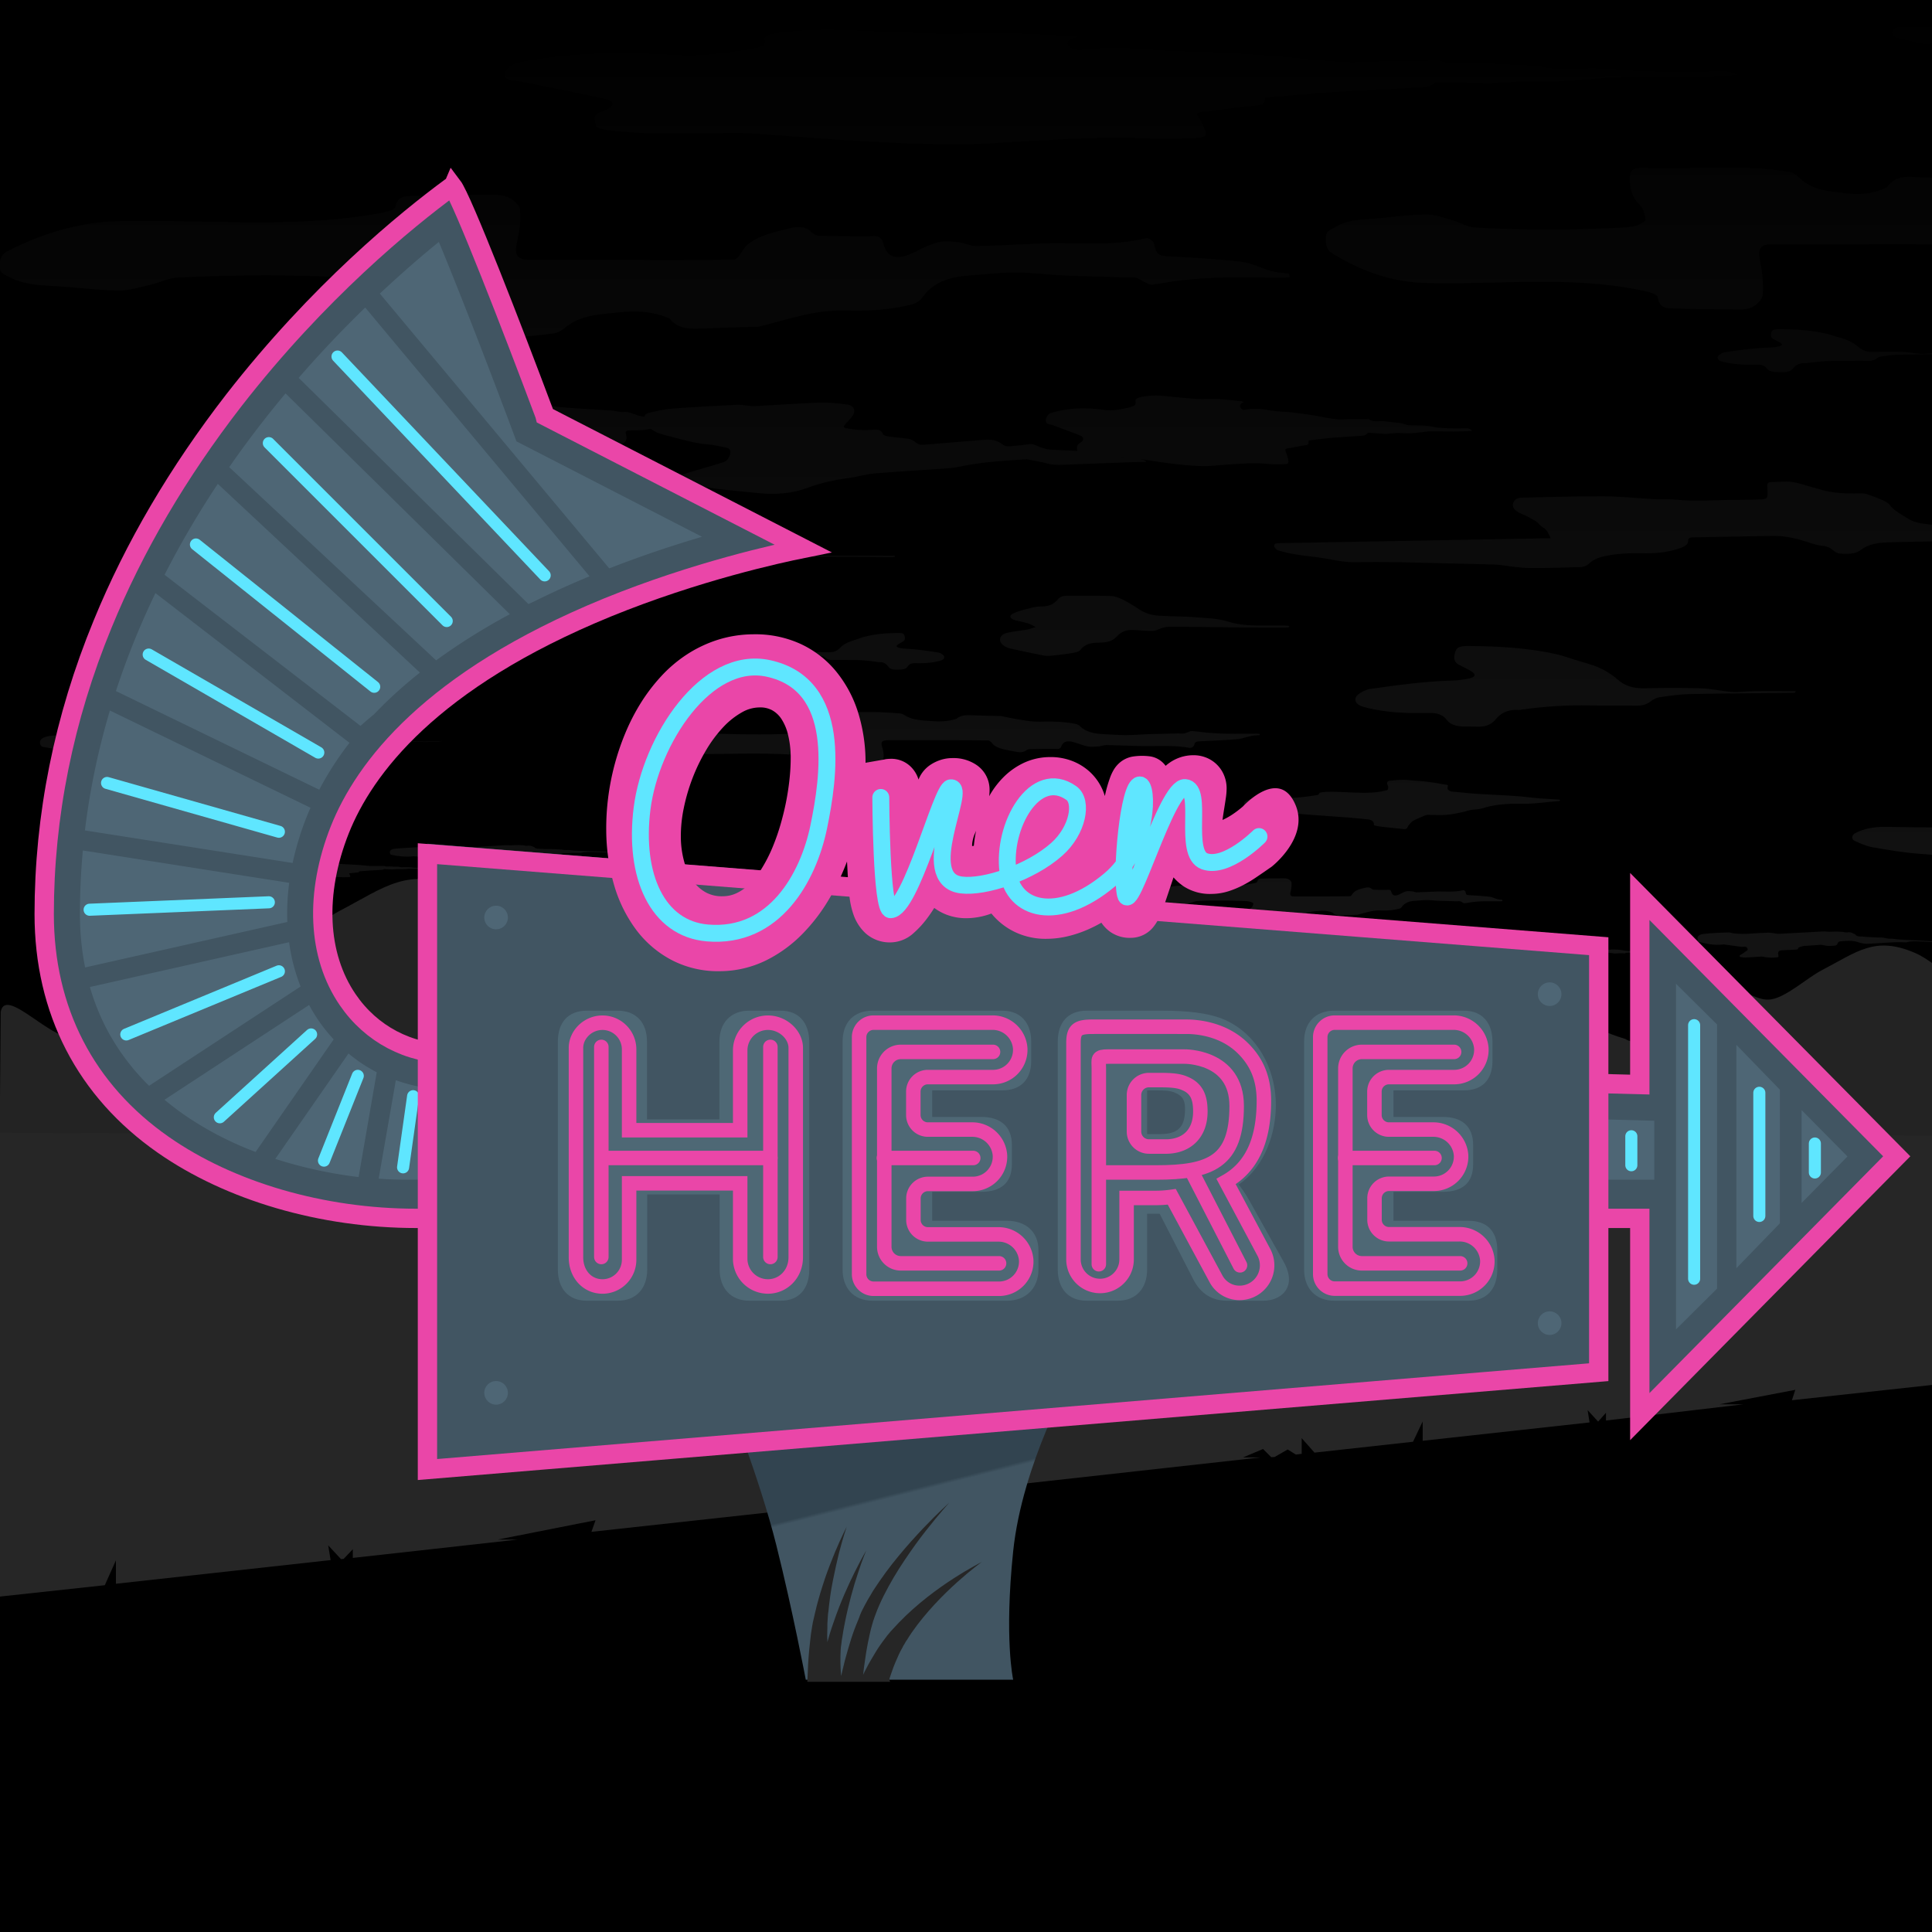 <svg id="sign" xmlns="http://www.w3.org/2000/svg" xmlns:xlink="http://www.w3.org/1999/xlink" viewBox="0 0 800 800">

  <title>overhere</title>
  <rect class="bg" width="800" height="800"/>

<!--NEON LANDSCAPE-->

<g id="clouds1" opacity="0.1">
		<path id="cloud_69_" fill="#FFFFFF" d="M117.6,179.2c-1.4-0.4-2.7-1-4.1-1.2c-3.7-0.5-7.4-0.7-11.1-1.3c-2.2-0.3-4.4-1.1-6.6-1.7
			c-0.8-0.2-1-0.6-0.7-1.5c0.9-2.7,3.5-3.3,5.9-3.9c3.6-0.9,7.3-1.1,11-1.2c7.9-0.2,15.6,0.8,23.5,0.6c2.4,0,4.9-0.2,7.3-0.4
			c0.6,0,1.2-0.5,1.7-0.7c0.3-0.1,0.5-0.3,0.8-0.3c1.7-0.1,3.4-0.2,5.1-0.2c2.4,0,4.8,0,7.3,0c0.2,0,0.3-0.1,0.7-0.3
			c-0.4-0.7-0.7-1.5-1.1-2.1c-0.8-1.1-0.8-2,0.5-2.8c2.9-1.8,6.2-2.5,9.6-2.6c7-0.2,13.9,0.7,20.9,1.6c5.8,0.7,11.5,1.7,17.2,2.6
			c0.9,0.1,1.8,0.6,2.7,0.9c1.9,0.5,3.7,1.2,5.6,1.5c5.8,0.9,11.6,1.7,17.4,2.3c7.3,0.7,14.6,1,21.9,1.5c1.7,0.1,3.4,0.7,5.1,0.6
			c2.8-0.3,4.9,1.5,7.6,1.8c2.6,0.3,5.2,1,7.8,1.5c2.5,0.5,5.1,0.8,7.6,1.3c0.7,0.1,1.4,0.5,2.1,0.7c0,0.2-0.1,0.3-0.1,0.5
			c-0.7,0.1-1.3,0.1-2,0.2c-3.8,0.3-7.6,0.6-11.4,1c-1.4,0.1-2.7,0.4-4.1,0.5c-1.6,0.1-3.1,0.1-4.7,0.1c-1.9,0.1-2.2,0.4-1.7,2
			c0.4,1.4,0,2.7-1.3,3.4c-1.6,0.9-3.3,1.9-5.1,2.2c-5.6,1.1-11.3,1.3-17.1,0.7c-8.6-0.9-17.1-1.5-25.7-2.1c-1.9-0.1-3.9,0.1-6,0.2
			c-0.2,1.2-1.2,1.8-2.4,2c-2.7,0.4-5.4,0.8-8.1,1c-2.6,0.2-3.7,1.5-2.5,3.7c1,2-0.3,4.5-2.8,5.2c-2.2,0.6-4.5,1-6.7,1.1
			c-2.4,0.2-4.8,0-7.1-0.2c-5.5-0.5-10.9-1.2-16.4-1.7c-1.2-0.1-2.4,0.1-3.7,0.3c-1.1,0.1-2.3,0.5-3.4,0.4c-6.7-0.6-13.3-1.3-19.8-3
			c-0.2,0-0.4-0.1-0.5-0.1c-1.9-0.6-3.7-0.8-5.7-0.9c-5-0.2-9.9-1-14.8-1.6c-0.8-0.1-1.6-0.4-2.3-0.7c-2.7-0.9-3-3-0.9-4.8
			c1.8-1.5,3.8-2.4,6.1-3c1.7-0.5,3.2-1.4,4.8-2.1C117.6,179.7,117.6,179.4,117.6,179.2z"/>
		<path id="cloud_68_" fill="#FFFFFF" d="M474.6,191.3c-1.3,0-2.6,0-3.9,0c-9,0.3-18,0.7-27,1c-3.2,0.1-6.5,0.5-9.7-0.3
			c-2.7-0.7-5.4-1.2-8.1-1.7c-0.4-0.1-0.9-0.2-1.3-0.1c-9.2,0.6-18.5,1.1-27.6,3.1c-2.8,0.6-5.8,0.7-8.7,0.9
			c-8.6,0.6-17.2,1.1-25.8,1.8c-3,0.2-5.9,1-8.9,1.6c-3.2,0.5-6.4,0.9-9.6,1.6c-3.2,0.7-6.3,1.6-9.3,2.7c-6.7,2.5-13.5,3-20.6,2.3
			c-5.8-0.6-11.6-1.1-17.4-1.8c-4.3-0.6-8.6-1.4-12.8-2.2c-0.6-0.1-1.1-0.3-1.6-0.6c-1.2-0.7-1.1-2.5,0.1-3c2-0.7,4-1.3,6.1-1.9
			c3.8-1.1,7.6-2.2,11.3-3.4c1.7-0.6,3-3.1,2.5-4.8c-0.1-0.5-0.8-1-1.3-1.1c-2.7-0.5-5.3-1.2-8-1.4c-5.2-0.4-10.2-1.9-15.2-3.2
			c-2.7-0.7-5.4-1.2-7.7-2.8c-1.6-1-2.7-2.3-3.2-4.1c-0.4-1.4,0.1-2.5,1.6-2.9c3.2-0.7,6.5-1.6,9.8-1.8c9-0.7,18.1-1.1,27.1-1.6
			c1.5-0.1,3,0.3,4.5,0.4c0.7,0.1,1.4,0.2,2.1,0.2c9.1-0.5,18.2-1.1,27.3-1.5c3.8-0.1,7.6,0.3,11.4,0.8c3,0.3,3.9,2.8,2.1,5
			c-0.9,1.2-2,2.2-3,3.4c-0.7,0.8-0.5,1.2,0.6,1.4c3.8,0.8,7.7,0.9,11.6,0.6c1.7-0.1,2.9,0.1,3.6,1.8c0.2,0.5,1.3,0.9,2.1,1
			c2.8,0.4,5.7,0.6,8.5,1c1.1,0.2,2.2,0.8,3,1.5c0.9,0.7,1.7,1.1,2.8,1c8.5-0.7,17.1-1.4,25.6-2.1c2.8-0.2,5.2,0.1,7.5,1.9
			c1.7,1.4,4,0.6,6.1,0.5c1.7-0.1,3.4-0.4,5.1-0.6c1.9-0.2,3.2,0.9,4.8,1.4c1.3,0.4,2.6,0.8,4,0.9c3.6,0.2,7.2,0.3,10.7,0.5
			c1.8,0.1,3.5,0.2,5.1,1.3c0.9,0.6,2.3,0.6,3.4,0.7c2.8,0.2,5.6,0.4,8.4,0.5c1,0.1,2,0.2,3,0c3-0.4,5.7,0.5,8.4,1.5
			C474.6,191.1,474.6,191.2,474.6,191.3z"/>
		<path id="cloud_67_" fill="#FFFFFF" d="M585.1,323.2c4.3,0.2,8.6,0.8,12.8,1.6c0,0,0.1,0,0.1,0c0.5,0.1,1.2,0.1,1.5,0.3
			c0.2,0.2-0.1,0.7-0.1,1c-0.2,0.9,0.8,1.6,2,1.7c2.9,0.2,5.8,0.6,8.7,0.8c5.7,0.4,11.5,0.6,17.2,1c3.4,0.2,6.8,0.7,10.2,1
			c2.7,0.2,5.4,0.3,8,0.5c0.2,0,0.4,0.2,0.6,0.3c-0.2,0.1-0.3,0.2-0.5,0.3c0,0-0.1,0-0.1,0c-4.8,0.3-9.5,1.2-14.5,1.1
			c-4.9-0.1-10,0.1-14.7,1.2c-1.3,0.3-2.5,0.8-3.8,1c-1.1,0.2-2.3,0.2-3.5,0.4c-0.6,0.1-1.2,0.3-1.7,0.4c-0.1,0-0.3,0.1-0.4,0.2
			c-2,0.4-4.1,0.9-6.1,1.2c-1.5,0.2-3,0.3-4.5,0.3c-1.7,0-3.4-0.1-5.2-0.1c-0.3,0-0.6,0.1-0.9,0.2c-1.7,0.7-3.4,1.4-4.9,2.2
			c-0.8,0.4-1.4,1.2-1.9,1.8c-0.3,0.3-0.5,0.8-0.7,1.2c-0.3,0.4-0.7,0.6-1.4,0.5c-2.9-0.3-5.8-0.6-8.7-0.9c-1-0.1-2-0.3-3-0.5
			c-0.6-0.1-0.7-0.2-0.7-0.6c0.1-1-0.8-1.8-2.3-2c-2.4-0.2-4.9-0.5-7.3-0.7c-9.7-0.7-19.5-1.4-29.2-2.2c-3.5-0.3-7-0.9-10.5-1.5
			c-1.4-0.2-2.7-0.9-3.9-1.4c-0.8-0.4-0.7-1.3,0.1-1.8c1.9-1,4.2-1.4,6.6-1.4c4.7,0,9.4,0.3,14,0c3.1-0.2,6.1-0.6,9.1-1.1
			c0.2,0,0.6-0.2,0.6-0.4c0.1-0.5,0.5-0.6,1.1-0.7c3.1-0.5,6.3-0.2,9.4-0.1c5,0.2,10,0.6,15-0.2c0.9-0.2,1.8-0.4,2.7-0.6
			c0.5-0.1,0.7-1.1,0.4-1.8c-0.2-0.4-0.4-0.9-0.3-1.4c0.1-0.3,0.6-0.7,1-0.7c1.9-0.2,3.9-0.4,5.9-0.4
			C582.6,322.9,583.8,323.1,585.1,323.2z"/>
		<path id="cloud_66_" fill="#FFFFFF" d="M341,367.9c-0.2,0-0.3,0-0.5,0c-5.3,0.1-10.6,0.2-15.9,0.3c-1.7,0-3.4,0.1-5,0.1
			c-2,0-4-0.1-6-0.2c-0.2,0-0.4,0-0.5,0c-1.2,0.4-2.4,0.2-3.6,0.3c-2.3,0.1-4.6,0.1-6.9,0.1c-1.2,0-2.4,0.2-3.3,0.9
			c-0.7,0.6-1.7,0.6-2.7,0.5c-0.3,0-0.7-0.3-0.9-0.5c-0.3-0.3-0.7-0.4-1.2-0.5c-0.5,0-1-0.2-1.5-0.3c-1.5-0.5-3.1-0.9-4.8-0.9
			c-3.3,0.1-6.5,0.1-9.8,0.2c-0.5,0-0.8,0-0.8,0.5c0,0.5-0.5,0.7-1.1,0.9c-1.5,0.5-3.1,0.6-4.7,0.6c-1.6,0-3.2,0-4.8,0.4
			c-0.8,0.2-1.4,0.5-2,1c-0.2,0.2-0.5,0.3-0.8,0.3c-2.2,0.1-4.4,0.1-6.6,0.1c-1.2,0-2.5-0.2-3.7-0.4c-0.1,0-0.2,0-0.3,0
			c-2-0.1-4-0.1-6-0.2c-3.9-0.1-7.9-0.2-11.8-0.2c-1.5,0-3.1-0.4-4.6-0.6c-0.9-0.1-1.9-0.2-2.8-0.4c-0.8-0.1-1.5-0.3-2.3-0.5
			c-0.2-0.1-0.5-0.4-0.5-0.6c0-0.3,0.5-0.3,0.8-0.3c11.1-0.2,22.2-0.4,33.3-0.6c0.2,0,0.4,0,0.7,0c-0.3-0.5-0.4-1-1-1.4
			c-0.3-0.2-0.5-0.5-0.8-0.7c-0.6-0.4-1.2-0.7-1.9-1c-1-0.4-1.4-1-0.8-1.7c0.1-0.1,0.4-0.3,0.6-0.3c3.5-0.1,6.9-0.2,10.4-0.2
			c2.2,0,4.3,0.2,6.5,0.4c0.9,0,1.8,0,2.7,0.1c2.6,0.3,5.2,0,7.8,0c1,0,1.9,0,2.9-0.1c0.7,0,0.8-0.1,0.9-0.6c0-0.4,0-0.7,0-1.1
			c0-0.3,0.2-0.4,0.6-0.4c0.8,0,1.6-0.1,2.4,0c0.9,0.1,1.8,0.5,2.7,0.7c0.7,0.2,1.4,0.4,2.1,0.5c1.4,0.3,2.7,0.2,4.1,0.2
			c0.3,0,0.7,0.2,1,0.3c0.5,0.2,0.9,0.3,1.3,0.5c0.4,0.2,0.8,0.4,1,0.7c0.5,0.7,1.5,1.2,2.3,1.7c0.7,0.4,1.4,0.6,2.3,0.7
			c2,0.2,4.1,0.5,6.1,0.7c1.9,0.1,3.8,0.1,5.6,0.1c0.6,0,1.3,0.2,1.9,0.2c1.1,0,2.3-0.1,3.4,0c1.2,0,2.3,0.1,3.5,0.2
			c1.4,0.1,2.8,0.1,4.2,0.1c1.3,0,2.7,0,4,0c1.6,0,3.2,0.1,4.8,0.1C341,367.7,341,367.8,341,367.9z"/>
		<path id="cloud_65_" fill="#FFFFFF" d="M913.8,253.5c-4.8-0.3-8.8-0.4-12.7-0.7c-5.8-0.4-11.6-1.2-17.4-0.9
			c-3.5,0.2-7,0.8-10.5,0.7c-3.1-0.1-6.1-0.8-9.1-1.5c-2.1-0.5-2.6-1.5-2.1-3.1c0.7-2.3,3.2-3.9,6.5-4.3c6.1-0.7,12.3-1.3,18.4-2
			c1.3-0.1,2.1-0.4,2.2-1.5c0-0.6,1-1.2,1.8-1.6c0.8-0.4,1.9-0.5,2.9-0.5c7.9-0.1,15.9-0.7,23.7-0.2c5.2,0.3,10.7,1.1,15.5,3.1
			c1.3,0.5,2.9,0.8,4.4,0.9c4.5,0.3,6.3,2.5,7.7,5.1c0.6,1.1,1.2,2.2,1.8,3.3c1.9,3.4,5.8,4.5,10.6,4.6c4.6,0.1,9.3,0.1,13.9,0.2
			c5.1,0.2,10.2,0.7,15.3,1.5c3.7,0.6,7.7,0.3,11.6,0.4c1.3,0,2.6,0,4,0c0,0.1,0,0.2,0,0.4c-0.7,0-1.4,0-2.1,0c-9,0-18,0.1-27,0
			c-6.2-0.1-12.2,0.4-18,1.8c-3.3,0.8-6.7,1.1-10.3,1.1c-10.3-0.2-20.5-0.3-30.8-0.6c-1.2,0-3-0.4-3.3-0.9c-0.3-0.7,0.5-1.7,1-2.5
			C912.1,255.4,912.9,254.6,913.8,253.5z"/>
		<path id="cloud_64_" fill="#FFFFFF" d="M1240,250.6c-2.5,0.6-2.3,1.4-1.2,2.1c0.3,0.2,1.1,0.4,1.5,0.3c4.6-0.6,9-0.5,13.6-0.1
			c4.1,0.4,8.3,0.3,12.5,0.5c3.5,0.2,7,0.4,10.5,0.7c4.4,0.4,8.7,0.9,13.1,1.1c2.4,0.1,4.9-0.1,7.4-0.1c2.4,0,4.7,0,7.1-0.1
			c0.8,0,1.5,0,2.3,0c0.4,0,1-0.1,1.2,0c2.8,1.1,6,0.3,8.9,0.6c2.9,0.2,5.8,0.3,8.7,0.4c1.3,0.1,2.6,0.5,3.9,0.6
			c3.2,0.1,6.4-0.1,9.6,0c2.2,0.1,4.3,0.4,6.5,0.5c4.1,0.1,8.2,0.2,12.4,0.1c1.7,0,3.3-0.3,4.9,0.2c0.3,0.1,0.5,0.2,1.2,0.5
			c-0.8,0.1-1.3,0.1-1.7,0.1c-2.9,0.1-5.8,0.2-8.7,0.2c-4.1,0.1-8.2,0.1-12.3,0.1c-0.5,0-1.1,0-1.6,0.1c-3,0.2-6,0.5-9,0.7
			c-2.3,0.1-4.6,0-6.9,0c-1.8,0-3.6,0.2-5.4,0.3c-0.3,0-0.7,0.1-1,0.1c-3.1-0.1-6.3-0.2-9.4-0.2c-0.3,0-0.7,0-0.8,0.2
			c-1,0.9-2.7,0.8-4.2,0.9c-5.1,0.3-10.2,0.5-15.3,0.8c-4.1,0.3-8.3,0.7-12.4,1c-0.2,1.5-0.3,1.4-3,1.6c-3,0.3-5.9,0.7-8.8,1
			c-1.2,0.1-1.3,0.4-0.8,1c0.6,0.8,1,1.6,1.3,2.5c0.4,1.1,0,1.4-2.1,1.5c-2.9,0.1-5.9,0.2-8.8,0.1c-7.7-0.4-15.3,0.1-22.9,0.5
			c-4.4,0.2-8.8,0.6-13.2,0.6c-5.8,0-11.5-0.3-17.2-0.6c-7.3-0.4-14.6-1.1-21.9-1.5c-2.8-0.2-5.8,0-8.7,0c-6,0-12,0.2-17.9-0.7
			c-1.1-0.2-2-0.4-2-1c-0.1-0.8-0.7-1.7,0.9-2.3c0.4-0.2,0.8-0.3,1.2-0.5c1.6-0.8,1.5-1.6-0.4-2c-5.1-1.1-10.4-2.1-15.6-3.2
			c-1.2-0.2-2.8-0.1-3.1-1c-0.3-0.8,0.9-2.2,2.5-2.6c1.8-0.4,3.7-0.7,5.5-0.9c8.1-1.1,16.3-1,24.4-0.5c4.3,0.3,8.4-0.3,12.5-0.9
			c0.8-0.1,1.5-0.3,2.2-0.4c1.3-0.2,2-0.7,1.7-1.5c-0.3-0.8,0.8-1.1,1.9-1.3c4.7-0.8,9.5-0.8,14.3-0.6c5.7,0.2,11.3,0.5,17,0.7
			c3.8,0.1,7.6-0.2,11.4-0.2c4.2,0.1,8.4,0.3,12.5,0.5C1238.6,250.3,1239,250.4,1240,250.6z"/>
		<path id="cloud_63_" fill="#FFFFFF" d="M137.2,357c-0.8,0.2-0.7,0.4-0.4,0.7c0.1,0.1,0.3,0.1,0.5,0.1c1.5-0.2,2.9-0.2,4.4,0
			c1.3,0.1,2.7,0.1,4,0.2c1.1,0.1,2.3,0.1,3.4,0.2c1.4,0.1,2.8,0.3,4.2,0.4c0.8,0,1.6,0,2.4,0c0.8,0,1.5,0,2.3,0c0.2,0,0.5,0,0.7,0
			c0.1,0,0.3,0,0.4,0c0.9,0.4,1.9,0.1,2.9,0.2c0.9,0.1,1.9,0.1,2.8,0.1c0.4,0,0.8,0.2,1.3,0.2c1,0,2.1,0,3.1,0
			c0.7,0,1.4,0.1,2.1,0.2c1.3,0,2.7,0.1,4,0c0.5,0,1.1-0.1,1.6,0.1c0.1,0,0.2,0.1,0.4,0.2c-0.3,0-0.4,0-0.6,0
			c-0.9,0-1.9,0.1-2.8,0.1c-1.3,0-2.6,0-4,0c-0.2,0-0.3,0-0.5,0c-1,0.1-1.9,0.2-2.9,0.2c-0.7,0-1.5,0-2.2,0c-0.6,0-1.2,0.1-1.7,0.1
			c-0.1,0-0.2,0-0.3,0c-1,0-2-0.1-3-0.1c-0.1,0-0.2,0-0.3,0c-0.3,0.3-0.9,0.3-1.4,0.3c-1.6,0.1-3.3,0.2-4.9,0.3
			c-1.3,0.1-2.7,0.2-4,0.3c-0.1,0.5-0.1,0.4-1,0.5c-1,0.1-1.9,0.2-2.8,0.3c-0.4,0-0.4,0.1-0.3,0.3c0.2,0.3,0.3,0.5,0.4,0.8
			c0.1,0.4,0,0.5-0.7,0.5c-1,0-1.9,0.1-2.9,0c-2.5-0.1-4.9,0-7.4,0.2c-1.4,0.1-2.8,0.2-4.2,0.2c-1.9,0-3.7-0.1-5.6-0.2
			c-2.4-0.1-4.7-0.3-7.1-0.5c-0.9-0.1-1.9,0-2.8,0c-1.9,0-3.9,0.1-5.8-0.2c-0.4-0.1-0.6-0.1-0.7-0.3c0-0.3-0.2-0.5,0.3-0.7
			c0.1-0.1,0.3-0.1,0.4-0.1c0.5-0.3,0.5-0.5-0.1-0.7c-1.7-0.4-3.3-0.7-5-1c-0.4-0.1-0.9,0-1-0.3c-0.1-0.3,0.3-0.7,0.8-0.8
			c0.6-0.1,1.2-0.2,1.8-0.3c2.6-0.3,5.2-0.3,7.9-0.2c1.4,0.1,2.7-0.1,4-0.3c0.2,0,0.5-0.1,0.7-0.1c0.4-0.1,0.6-0.2,0.6-0.5
			c-0.1-0.2,0.2-0.4,0.6-0.4c1.5-0.2,3.1-0.3,4.6-0.2c1.8,0.1,3.7,0.2,5.5,0.2c1.2,0,2.4-0.1,3.7,0c1.4,0,2.7,0.1,4,0.2
			C136.7,356.9,136.9,357,137.2,357z"/>
		<path id="cloud_62_" fill="#FFFFFF" d="M1282.7,394.1c-0.3,0-0.6,0-0.9,0.1c-3.6,0.3-7.1,0.1-10.7,0c-3.7-0.1-7.4-0.4-11.1,0.1
			c-0.7,0.1-1.5,0.5-2.2,0.4c-7.5-0.2-14.8,0.8-22.2,0.9c-1.6,0-3.4-0.4-5-0.8c-3.4-0.9-6.8-0.5-10.2-0.2c-0.9,0.1-1.3,0.5-1.6,1.1
			c-0.4,0.7-1,1.1-2.1,1.1c-2,0.1-3.9,0.3-5.9-0.1c-1-0.2-2.1-0.2-3.1-0.1c-2.7,0.2-5.5,0.4-8.2,0.6c-0.9,0.1-1.8,0.3-2.6,0.6
			c-0.3,0.1-0.7,0.4-0.7,0.6c-0.2,0.5-0.6,0.6-1.3,0.7c-2.7,0.2-5.4,0.3-8.2,0.5c-1.6,0.1-2.2,0.6-2.1,1.7c0.2,1.8,0.6,1.5-2.2,1.8
			c-2.2,0.2-4.3,0-6.4-0.3c-0.4-0.1-0.8-0.1-1.2,0c-3.1,0.2-6.2,0.4-9.4,0.5c-0.9,0-1.8-0.1-2.7-0.2c-0.3,0-0.6-0.4-0.7-0.6
			c0-0.2,0.3-0.4,0.6-0.5c0.4-0.3,0.9-0.5,1.4-0.7c0.8-0.5,1.5-1,2.4-1.5c0.6-0.3,0.4-0.6,0.3-0.9c-0.2-0.5-0.7-0.9-1.5-0.9
			c-0.9,0-1.9,0.2-2.8,0.1c-3-0.3-5.9-0.6-8.9-0.9c-0.3,0-0.7-0.1-1,0c-4.6,0.5-9-0.1-13.3-0.9c-0.7-0.1-0.9-0.4-1.1-0.9
			c-0.6-2,1.1-2.8,3.7-3.1c4.7-0.5,9.5-0.7,14.2-0.9c1,0,2,0.4,3,0.4c3,0.2,6.1,0.2,9.1,0c3.5-0.3,7-0.5,10.5-0.6c1,0,2.2,0,3.2,0.2
			c1.7,0.3,3.4,0.3,5.2,0.2c7.7-0.5,15.4-1,23-1.4c1.6-0.1,3.2,0.2,4.7,0.1c3-0.2,5.9-0.3,8.8,0.2c0.2,0,0.4,0,0.5,0
			c1.6-0.3,3,0.2,4.3,0.7c0.1,0,0.2,0.1,0.2,0.1c1,1.2,2.8,0.9,4.4,1c2,0.2,4.1,0.2,6.1,0.2c1.5,0,2.9,0,4.4,0.1
			c0.8,0,1.5,0.1,2.2,0.2c0.9,0.1,1.8,0.4,2.7,0.3c1.8-0.1,3.5,0.2,5.3,0.3c2.4,0.1,4.7,0.2,7.1,0.2c3.5,0.1,7,0.1,10.5,0.3
			c3.4,0.1,6.7,0.3,10.1,0c0.2,0,0.5,0,0.7,0c0.1,0,0.1,0.1,0.2,0.1C1282.7,394,1282.7,394.1,1282.7,394.1z"/>
		<path id="cloud_61_" fill="#FFFFFF" d="M256.7,352.9c-0.2,0-0.4,0-0.6,0c-2.4,0.2-4.7,0.1-7.1,0c-2.4-0.1-4.9-0.2-7.3,0
			c-0.5,0.1-1,0.3-1.4,0.3c-4.9-0.2-9.8,0.5-14.7,0.6c-1.1,0-2.2-0.2-3.3-0.5c-2.2-0.6-4.5-0.3-6.7-0.1c-0.6,0-0.9,0.4-1,0.7
			c-0.2,0.5-0.7,0.7-1.4,0.7c-1.3,0.1-2.6,0.2-3.9-0.1c-0.6-0.1-1.4-0.1-2-0.1c-1.8,0.1-3.6,0.2-5.4,0.4c-0.6,0.1-1.2,0.2-1.7,0.4
			c-0.2,0.1-0.4,0.2-0.5,0.4c-0.1,0.3-0.4,0.4-0.8,0.4c-1.8,0.1-3.6,0.2-5.4,0.3c-1,0.1-1.5,0.4-1.4,1.2c0.1,1.2,0.4,1-1.4,1.2
			c-1.4,0.1-2.8,0-4.2-0.2c-0.3,0-0.5,0-0.8,0c-2.1,0.1-4.1,0.3-6.2,0.4c-0.6,0-1.2-0.1-1.8-0.2c-0.2,0-0.4-0.2-0.4-0.4
			c0-0.1,0.2-0.3,0.4-0.4c0.3-0.2,0.6-0.3,0.9-0.5c0.5-0.3,1-0.7,1.6-1c0.4-0.2,0.3-0.4,0.2-0.6c-0.1-0.4-0.5-0.6-1-0.6
			c-0.6,0-1.2,0.1-1.8,0c-2-0.2-3.9-0.4-5.9-0.6c-0.2,0-0.4-0.1-0.7,0c-3,0.3-5.9,0-8.8-0.6c-0.4-0.1-0.6-0.2-0.7-0.6
			c-0.4-1.3,0.7-1.9,2.4-2c3.1-0.3,6.3-0.4,9.4-0.6c0.7,0,1.3,0.2,2,0.3c2,0.1,4,0.2,6,0c2.3-0.2,4.6-0.3,6.9-0.4
			c0.7,0,1.4,0,2.1,0.1c1.1,0.2,2.3,0.2,3.4,0.1c5.1-0.3,10.2-0.6,15.2-0.9c1-0.1,2.1,0.1,3.1,0c2-0.1,3.9-0.2,5.8,0.2
			c0.1,0,0.2,0,0.4,0c1.1-0.2,2,0.1,2.8,0.5c0.1,0,0.1,0,0.2,0.1c0.7,0.8,1.9,0.6,2.9,0.7c1.3,0.1,2.7,0.1,4,0.1c1,0,1.9,0,2.9,0.1
			c0.5,0,1,0.1,1.5,0.1c0.6,0.1,1.2,0.2,1.8,0.2c1.2-0.1,2.3,0.1,3.5,0.2c1.6,0.1,3.1,0.1,4.7,0.2c2.3,0.1,4.6,0.1,6.9,0.2
			c2.2,0.1,4.4,0.2,6.7,0c0.2,0,0.3,0,0.5,0c0,0,0.1,0,0.1,0.1C256.7,352.8,256.7,352.9,256.7,352.9z"/>
		<path id="cloud_60_" fill="#FFFFFF" d="M680.8,393.8c-0.1,0.1-0.1,0.1-0.1,0.1c-0.9,0.1-1.8,0.2-2.7,0.3c-0.2,0-0.4,0.1-0.6,0.1
			c-0.2,0-0.3,0.1-0.5,0.1c-1.1,0-2.2,0.1-3.3,0.1c-0.3,0-0.5,0.1-0.7,0.2c-0.1,0.1-0.2,0.1-0.4,0.1c-0.2,0-0.3-0.1-0.5-0.1
			c-0.9,0-1.8,0-2.7,0.1c-0.8,0.1-1.5-0.1-2.2-0.2c-0.3,0-0.5,0-0.8-0.1c-0.5,0-1-0.1-1.5-0.1c-0.5,0-1,0.1-1.5,0
			c-0.5,0-1-0.1-1.6-0.2c0,0-0.1,0-0.1,0c-1.1,0-2.1-0.3-3.2-0.1c-0.2,0-0.4,0.2-0.5,0.3c-0.2,0.3-0.5,0.4-1,0.5c-2,0.1-4,0.2-6,0.2
			c-0.1,0-0.3,0.1-0.4,0.1c0.1,0.1,0.2,0.2,0.3,0.2c0.3,0.1,0.6,0.2,0.9,0.4c0.1,0,0.2,0.1,0.2,0.2c0.1,0.3,0,0.4-0.4,0.4
			c-0.7,0-1.3,0.1-2,0.1c-0.4,0-0.8,0.1-1.2-0.1c-0.1,0-0.2,0-0.3,0c-0.5,0-1,0-1.4,0.1c-1.1,0-2.2,0.1-3.4,0
			c-1.3-0.1-2.6-0.1-3.9-0.1c-0.5,0-0.9-0.1-1.4-0.1c-0.3,0-0.3-0.3,0-0.5c0.4-0.3,0.4-0.5-0.2-0.7c-0.3-0.1-0.7-0.1-1-0.1
			c-0.8,0-1.6,0.1-2.4-0.1c-0.4-0.1-0.9,0-1.4,0c-0.7,0-1.4-0.1-2.1-0.1c-0.7,0-1.4,0-2.1-0.1c-0.9-0.1-1.8-0.2-2.7-0.3
			c-0.6-0.1-0.8-0.5-0.4-0.8c0.3-0.2,0.6-0.4,1-0.4c0.6,0,1.3-0.1,1.9-0.1c0.7,0,1.3-0.1,2-0.3c0.2-0.1,0.5-0.1,0.7-0.1
			c3-0.1,6-0.2,8.9-0.3c0.2,0,0.3,0,0.5,0c0-0.1,0-0.1,0-0.2c0-0.2,0.1-0.3,0.4-0.3c2.1-0.1,4.3-0.2,6.4-0.2c0.5,0,0.9-0.1,1.4,0
			c0.4,0,0.9,0.1,1.3,0.1c0.3,0,0.6,0,0.9,0c0.3,0,0.5,0.1,0.8,0.2c0.3,0.1,0.7,0.2,1.1,0.2c1,0,2-0.1,3-0.1c0.2,0,0.4,0.1,0.7,0.1
			c0.3,0.1,0.7,0.1,1,0.2c0.6,0.1,1.2,0.1,1.8,0.1c0.1,0,0.2,0,0.3,0c0.7,0.1,1.4,0.2,2,0.4c1.1,0.3,2.1,0.5,3.3,0.4
			c0.7-0.1,1.4,0,2.1-0.1c0.7-0.1,1.4,0,2,0c1.2,0,2.4,0.2,3.5,0.4c1.3,0.3,2.6,0.1,3.9,0.1c0.4,0,0.8,0,1.2,0c0.5,0,1.1,0,1.6,0
			C680.1,393.8,680.4,393.8,680.8,393.8z"/>
		<path id="cloud_59_" fill="#FFFFFF" d="M521.6,304.4c-1.2,0.1-2.5,0.1-3.7,0.4c-2,0.4-3.9,1.2-5.9,1.3c-4.7,0.4-9.5,0.6-14.3,0.8
			c-2.7,0.1-2.8,0.2-3.4,2c-0.1,0.3-1.1,0.8-1.5,0.8c-7-1.3-14.2-0.6-21.3-0.8c-4.4-0.1-8.8-0.3-13.3-0.4c-1.1,0-2.3,0.5-3.4,0.6
			c-1.5,0.1-3,0.2-4.4,0c-1.8-0.4-3.5-1.1-5.2-1.6c-2.6-0.9-4.9-0.8-5.7,1.5c-0.5,1.6-2.1,1-3.5,1.1c-3.2,0-6.4,0-9.5,0.1
			c-0.5,0-1.1,0.2-1.4,0.4c-1.4,1.1-3,1-4.8,0.6c-3-0.6-6-0.9-8.4-2.4c-0.6-0.4-1-1-1.5-1.5c-0.3-0.3-0.8-0.7-1.2-0.7
			c-5.6-0.1-11.1-0.1-16.7-0.1c-0.6,0-1.3,0-1.9,0c-7.6,0-15.2,0-22.8,0c-2.6,0-3.1,0.7-2.6,2.5c0.5,1.6,0.9,3.4,0.6,5
			c-0.1,0.7-1.7,1.7-2.9,1.9c-1.6,0.4-3.4,0.2-5.2,0.2c-4.6,0-9.1,0-13.7-0.1c-1.5,0-3.1,0-3.5-1.6c-0.2-0.5-2.6-0.9-4-1.1
			c-17.3-2.2-34.7-0.8-52-1.1c-8.1-0.1-15.4-1.8-22.4-4.4c-1.6-0.6-1.7-1.4-1.6-2.5c0.1-1,1.1-1.1,2.1-1.5c2.9-1.1,6-1.1,9.1-1.3
			c4.3-0.2,8.5-0.6,12.8-0.7c2.2,0,4.4,0.5,6.5,0.9c1.8,0.3,3.6,1,5.5,1.1c6,0.2,12,0.3,18.1,0.3c5.6,0,11.2-0.2,16.7-0.3
			c1.4,0,2.8-0.1,4.2-0.3c0.8-0.1,2.3-0.6,2.2-0.9c-0.1-0.7-0.6-1.6-1.3-2.1c-1.7-1.1-2.5-2.3-2.5-3.9c0-1.2,0.7-1.7,2.4-1.7
			c5.6,0,11.2,0,16.8,0c3.8,0,7.6-0.1,11.4,0c2.7,0.1,5.4,0.3,8,0.5c0.8,0.1,1.6,0.4,2.2,0.8c3.2,2.1,7.4,2.1,11.3,2.4
			c3.2,0.3,6.5,0.1,9.6-0.8c0.2-0.1,0.4-0.1,0.5-0.2c1.8-1.6,4.3-1.5,6.9-1.4c3.5,0.1,7,0.2,10.6,0.3c0.3,0,0.5,0,0.8,0
			c3.5,0.7,6.9,1.4,10.4,1.9c2.5,0.4,5.1,0.5,7.6,0.4c4.3-0.1,8.6,0.1,12.7,0.9c0.8,0.1,1.6,0.5,2,0.9c2.4,2.5,6,3.2,10,3.4
			c3,0.1,6,0.4,9,0.4c3.1,0,6.2-0.3,9.2-0.4c4.1-0.1,8.2-0.2,12.3-0.3c0.9,0,1.8,0.1,2.7,0c0.6-0.1,1.2-0.4,1.8-0.6
			c0.5-0.2,1.1-0.5,1.7-0.4c2.1,0.2,4.1,0.5,6.2,0.7c2.7,0.2,5.5,0.4,8.2,0.4c3.9,0.1,7.7,0,11.6,0c0.6,0,1.2,0,1.8,0.1
			C521.6,304.1,521.6,304.2,521.6,304.4z"/>
		<path id="cloud_58_" fill="#FFFFFF" d="M622.1,372.6c-0.7-0.1-1.4-0.1-2.1-0.3c-1.1-0.3-2.2-0.9-3.3-1c-2.7-0.3-5.4-0.5-8-0.6
			c-1.5-0.1-1.6-0.1-1.9-1.5c-0.1-0.3-0.6-0.6-0.9-0.6c-3.9,1-8,0.4-11.9,0.6c-2.5,0.1-5,0.2-7.4,0.3c-0.6,0-1.3-0.4-1.9-0.4
			c-0.8-0.1-1.7-0.2-2.5,0c-1,0.3-2,0.8-2.9,1.3c-1.5,0.7-2.7,0.6-3.2-1.1c-0.3-1.2-1.2-0.8-2-0.8c-1.8,0-3.6,0-5.3-0.1
			c-0.3,0-0.6-0.2-0.8-0.3c-0.8-0.8-1.7-0.7-2.7-0.5c-1.7,0.4-3.4,0.7-4.7,1.9c-0.4,0.3-0.6,0.8-0.9,1.1c-0.2,0.2-0.4,0.5-0.6,0.5
			c-3.1,0-6.2,0.1-9.4,0.1c-0.4,0-0.7,0-1.1,0c-4.3,0-8.5,0-12.8,0c-1.4,0-1.8-0.6-1.4-1.9c0.3-1.3,0.5-2.6,0.4-3.9
			c-0.1-0.6-1-1.3-1.6-1.5c-0.9-0.3-1.9-0.2-2.9-0.2c-2.6,0-5.1,0-7.7,0.1c-0.9,0-1.7,0-2,1.3c-0.1,0.4-1.4,0.7-2.3,0.8
			c-9.7,1.7-19.5,0.6-29.2,0.8c-4.5,0.1-8.6,1.4-12.6,3.4c-0.9,0.4-0.9,1.1-0.9,1.9c0,0.8,0.6,0.8,1.2,1.1c1.6,0.8,3.4,0.9,5.1,1
			c2.4,0.1,4.8,0.5,7.2,0.5c1.2,0,2.5-0.4,3.7-0.7c1-0.2,2-0.8,3.1-0.8c3.4-0.2,6.8-0.2,10.1-0.2c3.1,0,6.3,0.1,9.4,0.2
			c0.8,0,1.6,0.1,2.3,0.3c0.5,0.1,1.3,0.5,1.3,0.7c-0.1,0.6-0.3,1.3-0.7,1.6c-1,0.8-1.4,1.8-1.4,3c0,1,0.4,1.3,1.4,1.3
			c3.1,0,6.3,0,9.4,0c2.1,0,4.3,0.1,6.4,0c1.5,0,3-0.2,4.5-0.4c0.4-0.1,0.9-0.3,1.2-0.6c1.8-1.6,4.1-1.6,6.3-1.8
			c1.8-0.2,3.7-0.1,5.4,0.6c0.1,0,0.2,0.1,0.3,0.1c1,1.2,2.4,1.2,3.9,1.1c2-0.1,3.9-0.1,5.9-0.2c0.1,0,0.3,0,0.4,0
			c2-0.5,3.9-1.1,5.9-1.5c1.4-0.3,2.8-0.4,4.3-0.3c2.4,0.1,4.8-0.1,7.1-0.7c0.4-0.1,0.9-0.4,1.1-0.7c1.3-1.9,3.4-2.5,5.6-2.6
			c1.7-0.1,3.4-0.3,5-0.3c1.7,0,3.5,0.3,5.2,0.3c2.3,0.1,4.6,0.1,6.9,0.2c0.5,0,1-0.1,1.5,0c0.4,0.1,0.7,0.3,1,0.5
			c0.3,0.1,0.6,0.4,0.9,0.3c1.2-0.1,2.3-0.4,3.5-0.5c1.5-0.2,3.1-0.3,4.6-0.3c2.2,0,4.3,0,6.5,0c0.3,0,0.7,0,1-0.1
			C622.1,372.8,622.1,372.7,622.1,372.6z"/>
		<path id="cloud_57_" fill="#FFFFFF" d="M219.3,223.3c0.1-0.5,0.2-0.8,0.2-1c-0.1-1.1,0.4-1.3,1.5-1.3c5,0.2,10,0.4,14.9,0.5
			c5.7,0.1,11.3,0,17,0c5.5,0.1,11,0.3,16.4,0.4c0.9,0,1.9-0.5,2.9-0.6c1.2-0.1,2.5-0.1,3.7,0c0.4,0,0.7,0.3,1,0.5
			c2.9,2,6.3,2.5,9.7,3.2c2.5,0.5,4.8,1.5,7.1,2.5c2.2,1,4.5,1.2,6.9,1.2c5.5-0.1,11-0.2,16.5-0.1c2.4,0,4.7,0.6,7,0.8
			c3.1,0.3,6.2,0.6,9.2,0.6c8.5,0.1,17.1,0.1,25.6,0.1c3.2,0,6.4,0,9.7,0c0.6,0,1.3,0,1.9,0c0,0.1,0,0.3,0.1,0.4
			c-0.4,0.1-0.7,0.2-1.1,0.2c-11.1-0.1-22.2-0.2-33.3-0.2c-10.5,0-21-0.1-31.5,0c-3.2,0-6.4,0.5-9.6,0.5c-5.9,0-11.7-0.6-17.6-0.4
			c-4.2,0.1-8.4,0.9-12.6,1.5c-0.4,0-0.9,0.1-1.1,0.4c-1.6,1.8-3.8,1.4-5.9,1.5c-2.7,0-5.3-0.1-8,0c-0.7,0-1.8,0.3-2.2,0.8
			c-3.9,4.9-4.4,3.4-9.7,4.9c-2.7,0.8-5.3,1.7-8,2.4c-1.7,0.5-3.4,1-5.1,1c-4.5,0-8.9-0.3-13.4-0.5c-1.6-0.1-2.4-0.7-2.2-2.2
			c0.2-1.3-0.5-2.2-1.6-3c-0.9-0.6-1.7-1.4-2.6-2.2c-2.7-2.3-5.8-3.7-9.5-3.7c-0.7,0-1.3,0-2,0c-7.1,0.6-14-0.6-20.8-2.4
			c-0.9-0.2-1.9-0.3-2.7-0.6c-2.3-1.1-3.1-3.4-2-5.5c1.2-2.3,3.1-3,5.8-2.1c2.6,0.9,5.2,2.1,8,2.6c2.1,0.4,4.6,0.3,6.6-0.4
			c3.1-1,6.4-1.1,9.4-0.6c5.5,0.9,11,0.7,16.5,0.8C216.2,223.3,217.7,223.3,219.3,223.3z"/>
		<path id="cloud_56_" fill="#FFFFFF" d="M743.3,286.8c-0.3,0-0.7,0.1-1,0.1c-14.2,0.2-28.4,0.2-42.5,0.5c-4.2,0.1-8.4,0.7-12.6,1.3
			c-1.3,0.2-2.6,0.9-3.5,1.6c-1.9,1.5-4,2-6.8,1.9c-6.2-0.1-12.3,0.1-18.5-0.1c-9.5-0.2-18.9,0.4-28.1,1.7c-0.4,0.1-0.9,0.2-1.3,0.2
			c-4.8-0.4-7.7,1.4-9.9,4.1c-1.8,2.1-4.4,3-7.8,2.8c-2-0.1-4.1,0-6.1-0.1c-2.7-0.2-4.9-1-6.2-2.8c-1.5-2-4-2.9-7.2-2.8
			c-7.8,0.2-15.5,0-23-1.5c-1.6-0.3-3.2-0.7-4.8-1.2c-3-1-3.7-3.4-1.4-5.1c1.2-0.9,2.9-1.8,4.6-2.1c11.3-1.6,22.7-3.2,34.3-3.5
			c2.4-0.1,4.8-0.4,7-0.9c2.5-0.6,2.8-1.6,0.8-2.9c-1.5-1-3.3-1.7-4.9-2.6c-1.9-0.9-2.4-2.2-2.2-3.8c0.6-3.5,1.5-4.2,6.5-4.1
			c12.1,0.1,24.2,0.8,35.8,3.4c2.6,0.6,5.1,1.5,7.6,2.3c3.4,1.1,7,1.9,10.1,3.3c2.9,1.3,5.6,3.1,7.8,5c2.9,2.6,6.4,3.6,11.1,3.5
			c7.7-0.2,15.4-0.2,23,0c4.4,0.1,8.6,1.2,13,1.5c3,0.2,6-0.3,9-0.3c5.8-0.1,11.7,0,17.5,0C743.3,286.6,743.3,286.7,743.3,286.8z"/>
		<path id="cloud_55_" fill="#FFFFFF" d="M109.2,264.5c0.2,0,0.3,0,0.5,0c6.7,0.1,13.5,0.1,20.2,0.3c2,0,4,0.4,6,0.7
			c0.6,0.1,1.2,0.5,1.7,0.8c0.9,0.8,1.9,1.1,3.2,1c2.9-0.1,5.8,0,8.8,0c4.5-0.1,8.9,0.2,13.3,0.9c0.2,0,0.4,0.1,0.6,0.1
			c2.3-0.2,3.7,0.8,4.7,2.2c0.8,1.1,2.1,1.6,3.7,1.5c1,0,2,0,2.9-0.1c1.3-0.1,2.3-0.5,3-1.5c0.7-1.1,1.9-1.6,3.4-1.5
			c3.7,0.1,7.3,0,10.9-0.8c0.8-0.2,1.5-0.4,2.3-0.6c1.4-0.6,1.8-1.8,0.6-2.7c-0.6-0.5-1.4-1-2.2-1.1c-5.4-0.9-10.8-1.7-16.3-1.9
			c-1.1,0-2.3-0.2-3.3-0.5c-1.2-0.3-1.3-0.9-0.4-1.5c0.7-0.5,1.5-0.9,2.3-1.4c0.9-0.5,1.2-1.2,1-2c-0.3-1.9-0.7-2.2-3.1-2.2
			c-5.8,0-11.5,0.4-17,1.8c-1.2,0.3-2.4,0.8-3.6,1.2c-1.6,0.6-3.3,1-4.8,1.8c-1.4,0.7-2.7,1.6-3.7,2.7c-1.4,1.4-3,2-5.3,1.9
			c-3.6-0.1-7.3-0.1-10.9,0c-2.1,0.1-4.1,0.6-6.2,0.8c-1.4,0.1-2.8-0.1-4.3-0.2c-2.8,0-5.5,0-8.3,0
			C109.2,264.4,109.2,264.4,109.2,264.5z"/>
		<path id="cloud_54_" fill="#FFFFFF" d="M533.8,259.7c-0.6,0.1-1.3,0.2-1.9,0.2c-9.3,0-18.5-0.1-27.8-0.2
			c-6.6-0.1-13.3-0.2-19.9-0.2c-1.5,0-3.2,0.5-4.5,1.1c-2.2,1.1-4.4,0.5-6.7,0.5c-2.1-0.1-4.3-0.5-6.2-0.1c-1.6,0.3-3.2,1.3-4.1,2.3
			c-1.8,2.1-4.2,2.8-7.5,2.8c-3.3,0-6.1,0.6-7.8,3c-0.4,0.6-1.8,1-2.8,1.2c-2.7,0.5-5.5,0.8-8.2,1.1c-1.5,0.2-3.1,0.3-4.5,0
			c-4.6-0.9-9.2-1.9-13.7-2.9c-1-0.2-1.9-0.7-2.6-1.2c-2.4-1.6-1.9-4.4,1.2-5.2c2.7-0.7,5.7-0.9,8.5-1.4c1.3-0.2,2.4-0.7,3.6-1.1
			c-1.1-0.5-2.1-1.1-3.3-1.5c-1.6-0.5-3.3-0.8-5-1.2c-2.5-0.7-3.1-2-0.8-3c2.4-1.1,5.3-1.7,8-2.4c1.3-0.3,2.7-0.4,4.1-0.4
			c3-0.1,4.8-1.3,6.2-3c0.8-1,2-1.4,3.6-1.4c6.1,0,12.2-0.1,18.3,0.1c1.6,0,3.2,0.7,4.6,1.3c2.5,1.3,4.9,2.7,7.1,4.2
			c2.6,1.8,5.7,2.6,9.2,2.7c4.8,0.3,9.6,0.2,14.3,0.6c4.5,0.4,9,0.4,13.3,1.8c5.1,1.6,10.7,1.7,16.2,1.6c2.3,0,4.6,0,6.9,0
			c0.7,0,1.5,0.1,2.2,0.2C533.8,259.5,533.8,259.6,533.8,259.7z"/>
		<path id="cloud_53_" fill="#FFFFFF" d="M448.8,374.3c-0.4,0.1-0.8,0.1-1.2,0.1c-5.7,0-11.4-0.1-17.1-0.1c-4.1,0-8.1-0.1-12.2-0.1
			c-0.9,0-2,0.3-2.7,0.7c-1.4,0.7-2.7,0.3-4.1,0.3c-1.3,0-2.6-0.3-3.8-0.1c-1,0.2-2,0.8-2.5,1.4c-1.1,1.3-2.6,1.7-4.6,1.7
			c-2,0-3.8,0.4-4.8,1.8c-0.3,0.4-1.1,0.6-1.7,0.7c-1.7,0.3-3.4,0.5-5.1,0.7c-0.9,0.1-1.9,0.2-2.7,0c-2.8-0.5-5.6-1.1-8.4-1.8
			c-0.6-0.1-1.1-0.4-1.6-0.7c-1.5-1-1.2-2.7,0.8-3.2c1.7-0.4,3.5-0.6,5.2-0.9c0.8-0.1,1.5-0.4,2.2-0.7c-0.7-0.3-1.3-0.7-2-0.9
			c-1-0.3-2.1-0.5-3.1-0.8c-1.6-0.4-1.9-1.2-0.5-1.9c1.4-0.7,3.2-1,4.9-1.5c0.8-0.2,1.7-0.2,2.5-0.3c1.8,0,3-0.8,3.8-1.8
			c0.5-0.6,1.2-0.8,2.2-0.8c3.8,0,7.5,0,11.3,0.1c1,0,2,0.4,2.8,0.8c1.5,0.8,3,1.6,4.4,2.6c1.6,1.1,3.5,1.6,5.6,1.7
			c2.9,0.2,5.9,0.1,8.8,0.4c2.7,0.3,5.5,0.3,8.2,1.1c3.1,1,6.6,1,10,1c1.4,0,2.8,0,4.2,0c0.4,0,0.9,0.1,1.3,0.1
			C448.8,374.1,448.8,374.2,448.8,374.3z"/>
		<path id="cloud_52_" fill="#FFFFFF" d="M1561.3,163.9c-1.3,0-2.6,0-3.9,0c-9,0.3-18,0.6-27,0.8c-3.2,0.1-6.5,0.4-9.7-0.2
			c-2.7-0.5-5.4-0.9-8.1-1.3c-0.4-0.1-0.9-0.1-1.3-0.1c-9.2,0.5-18.5,0.9-27.6,2.4c-2.8,0.5-5.8,0.5-8.7,0.7
			c-8.6,0.5-17.2,0.8-25.8,1.4c-3,0.2-5.9,0.8-8.9,1.2c-3.2,0.4-6.4,0.7-9.6,1.2c-3.2,0.5-6.3,1.2-9.3,2c-6.7,1.9-13.5,2.3-20.6,1.8
			c-5.8-0.4-11.6-0.8-17.4-1.4c-4.3-0.4-8.6-1.1-12.8-1.7c-0.6-0.1-1.1-0.2-1.6-0.5c-1.2-0.5-1.1-1.9,0.1-2.3c2-0.6,4-1,6.1-1.4
			c3.8-0.9,7.6-1.6,11.3-2.6c1.7-0.4,3-2.4,2.5-3.6c-0.1-0.3-0.8-0.8-1.3-0.8c-2.7-0.4-5.3-0.9-8-1.1c-5.2-0.3-10.2-1.5-15.2-2.4
			c-2.7-0.5-5.4-0.9-7.7-2.1c-1.6-0.8-2.7-1.8-3.2-3.1c-0.4-1.1,0.1-1.9,1.6-2.2c3.2-0.6,6.5-1.2,9.8-1.4c9-0.5,18.1-0.8,27.1-1.2
			c1.5-0.1,3,0.2,4.5,0.3c0.7,0,1.4,0.2,2.1,0.1c9.1-0.4,18.2-0.9,27.3-1.1c3.8-0.1,7.6,0.2,11.4,0.6c3,0.3,3.9,2.1,2.1,3.8
			c-0.9,0.9-2,1.7-3,2.6c-0.7,0.6-0.5,0.9,0.6,1.1c3.8,0.6,7.7,0.7,11.6,0.4c1.7-0.1,2.9,0,3.6,1.4c0.2,0.4,1.3,0.7,2.1,0.8
			c2.8,0.3,5.7,0.4,8.5,0.8c1.1,0.1,2.2,0.6,3,1.1c0.9,0.5,1.7,0.8,2.8,0.7c8.5-0.5,17.1-1.1,25.6-1.6c2.8-0.2,5.2,0.1,7.5,1.5
			c1.7,1.1,4,0.5,6.1,0.4c1.7-0.1,3.4-0.3,5.1-0.5c1.9-0.2,3.2,0.7,4.8,1.1c1.3,0.3,2.6,0.6,4,0.7c3.6,0.2,7.2,0.2,10.7,0.4
			c1.8,0.1,3.5,0.2,5.1,1c0.9,0.5,2.3,0.5,3.4,0.6c2.8,0.2,5.6,0.3,8.4,0.4c1,0,2,0.1,3,0c3-0.3,5.7,0.4,8.4,1.1
			C1561.3,163.7,1561.3,163.8,1561.3,163.9z"/>
		<path id="cloud_51_" fill="#FFFFFF" d="M895.2,329.4c7.9,0.4,15.7,1.4,23.4,2.9c0.1,0,0.1,0,0.2,0c1,0.2,2.2,0.1,2.8,0.5
			c0.4,0.3-0.1,1.2-0.2,1.9c-0.3,1.7,1.4,3,3.7,3.1c5.3,0.4,10.6,1.1,16,1.4c10.5,0.7,20.9,1.1,31.4,1.8c6.3,0.4,12.4,1.4,18.7,1.9
			c4.9,0.4,9.8,0.5,14.7,0.8c0.4,0,0.8,0.3,1.1,0.5c-0.3,0.2-0.6,0.4-0.9,0.6c0,0-0.1,0-0.2,0c-8.8,0.6-17.4,2.1-26.4,2
			c-9-0.2-18.2,0.1-27,2.2c-2.4,0.6-4.6,1.4-7,1.9c-2,0.4-4.2,0.4-6.3,0.7c-1.1,0.1-2.1,0.5-3.2,0.8c-0.3,0.1-0.5,0.2-0.8,0.3
			c-3.7,0.8-7.4,1.6-11.2,2.2c-2.7,0.4-5.5,0.5-8.3,0.6c-3.1,0-6.3-0.2-9.4-0.2c-0.5,0-1.2,0.1-1.6,0.4c-3,1.3-6.2,2.5-9,4
			c-1.5,0.8-2.5,2.1-3.6,3.3c-0.6,0.6-0.9,1.4-1.4,2.1c-0.5,0.7-1.4,1.1-2.6,1c-5.3-0.6-10.6-1.1-15.9-1.7c-1.8-0.2-3.6-0.6-5.5-0.8
			c-1.1-0.1-1.3-0.5-1.3-1.2c0.2-1.8-1.5-3.3-4.2-3.6c-4.5-0.5-8.9-0.9-13.4-1.3c-17.8-1.3-35.6-2.5-53.4-4
			c-6.5-0.5-12.9-1.6-19.2-2.7c-2.6-0.5-5-1.6-7.2-2.6c-1.5-0.7-1.3-2.4,0.2-3.2c3.5-1.9,7.7-2.6,12.1-2.6c8.6,0,17.1,0.5,25.7,0
			c5.7-0.3,11.1-1.1,16.6-2.1c0.4-0.1,1.1-0.4,1.1-0.7c0.1-0.9,0.8-1.1,1.9-1.3c5.8-0.9,11.5-0.4,17.3-0.2
			c9.1,0.3,18.3,1.2,27.4-0.3c1.7-0.3,3.4-0.7,5-1.1c1-0.2,1.3-2,0.8-3.3c-0.3-0.8-0.8-1.7-0.6-2.5c0.1-0.5,1.1-1.3,1.8-1.3
			c3.6-0.4,7.2-0.7,10.8-0.8C890.5,328.9,892.9,329.2,895.2,329.4z"/>
		<path id="cloud_50_" fill="#FFFFFF" d="M908.3,222.5c-0.5,0.1-1.1,0.1-1.6,0.2c-17.5,0.3-34.9,0.6-52.4,0.9
			c-5.5,0.1-11.1,0.3-16.6,0.3c-6.6-0.1-13.2-0.4-19.7-0.7c-0.6,0-1.3-0.1-1.8,0c-3.8,1.3-7.9,0.7-11.8,0.9
			c-7.6,0.2-15.2,0.2-22.9,0.5c-4,0.1-7.9,0.8-10.8,3c-2.4,1.9-5.7,1.9-8.9,1.6c-1.1-0.1-2.2-0.9-3.1-1.6c-1.1-0.9-2.2-1.4-4-1.6
			c-1.7-0.1-3.3-0.6-4.9-1.1c-5-1.7-10.1-3.1-15.9-3c-10.8,0.2-21.5,0.4-32.3,0.6c-1.6,0-2.6,0.1-2.6,1.6c0,1.5-1.7,2.4-3.7,3
			c-4.9,1.7-10.1,2.1-15.5,2c-5.3-0.1-10.6,0.1-15.8,1.3c-2.7,0.6-4.8,1.7-6.4,3.3c-0.6,0.5-1.8,1-2.7,1.1
			c-7.3,0.2-14.6,0.5-21.9,0.4c-4.1-0.1-8.1-0.8-12.2-1.3c-0.3,0-0.7-0.1-1-0.1c-6.6-0.2-13.2-0.4-19.7-0.5c-13-0.3-26-0.8-39-0.5
			c-5,0.1-10.1-1.3-15.2-2c-3.1-0.4-6.2-0.7-9.2-1.2c-2.6-0.4-5.1-1-7.5-1.7c-0.8-0.3-1.6-1.3-1.6-2c0-1.1,1.5-0.9,2.6-1
			c36.6-0.7,73.1-1.3,109.7-2c0.7,0,1.3,0,2.2,0c-0.9-1.7-1.2-3.4-3.3-4.6c-1.1-0.6-1.7-1.7-2.7-2.4c-2-1.2-4-2.3-6.2-3.2
			c-3.3-1.4-4.4-3.4-2.6-5.6c0.4-0.5,1.4-0.9,2.1-1c11.4-0.3,22.7-0.6,34.1-0.6c7.1,0,14.3,0.8,21.4,1.2c3,0.2,6-0.1,9,0.2
			c8.6,0.9,17.2,0,25.8,0.1c3.1,0,6.3-0.1,9.4-0.2c2.2-0.1,2.8-0.5,2.8-2.1c0-1.2,0-2.4-0.1-3.7c0-1,0.5-1.4,2-1.4
			c2.6,0,5.3-0.4,7.8-0.1c3.1,0.4,6,1.5,9,2.3c2.3,0.6,4.6,1.4,7,1.8c4.5,0.8,9.1,0.8,13.7,0.7c1.1,0,2.3,0.5,3.4,0.9
			c1.5,0.5,3,1.1,4.4,1.7c1.3,0.6,2.8,1.3,3.4,2.2c1.8,2.4,4.8,3.9,7.6,5.7c2.2,1.4,4.8,1.9,7.5,2.2c6.7,0.7,13.4,1.8,20.1,2.3
			c6.2,0.4,12.4,0.2,18.6,0.4c2.1,0.1,4.2,0.6,6.3,0.6c3.7,0.1,7.5-0.2,11.2-0.1c3.8,0.1,7.7,0.5,11.5,0.6c4.6,0.2,9.2,0.4,13.8,0.5
			c4.4,0.1,8.8-0.1,13.2-0.1c5.2,0.1,10.4,0.3,15.7,0.4C908.3,222.1,908.3,222.3,908.3,222.5z"/>
		<path id="cloud_49_" fill="#FFFFFF" d="M857.9,50.2c-3.4-0.2-6.2-0.3-9.1-0.5c-4.1-0.3-8.2-0.9-12.4-0.6c-2.5,0.2-5,0.6-7.5,0.5
			c-2.2-0.1-4.4-0.6-6.5-1c-1.5-0.3-1.9-1.1-1.5-2.2c0.5-1.6,2.3-2.8,4.6-3c4.4-0.5,8.7-0.9,13.1-1.4c1-0.1,1.5-0.3,1.5-1.1
			c0-0.4,0.7-0.9,1.3-1.1c0.6-0.3,1.4-0.4,2.1-0.4c5.6-0.1,11.3-0.5,16.9-0.1c3.7,0.2,7.6,0.8,11,2.2c0.9,0.4,2.1,0.6,3.1,0.7
			c3.2,0.2,4.5,1.8,5.5,3.6c0.4,0.8,0.9,1.6,1.3,2.3c1.3,2.4,4.1,3.2,7.5,3.2c3.3,0,6.6,0,9.9,0.2c3.7,0.1,7.3,0.5,10.9,1.1
			c2.6,0.4,5.5,0.2,8.3,0.3c0.9,0,1.9,0,2.8,0c0,0.1,0,0.2,0,0.3c-0.5,0-1,0-1.5,0c-6.4,0-12.8,0.1-19.3,0
			c-4.4-0.1-8.7,0.3-12.8,1.3c-2.4,0.6-4.8,0.8-7.3,0.8c-7.3-0.2-14.6-0.2-21.9-0.4c-0.8,0-2.1-0.3-2.3-0.7
			c-0.2-0.5,0.3-1.2,0.7-1.8C856.7,51.5,857.3,50.9,857.9,50.2z"/>
		<path id="cloud_48_" fill="#FFFFFF" d="M446.4,15.3c-5.5,1.4-5.1,3-2.6,4.7c0.7,0.5,2.3,0.8,3.4,0.7c10-1.3,19.9-1,29.9-0.1
			c9,0.8,18.3,0.6,27.5,1.1c7.7,0.4,15.4,0.9,23.1,1.5c9.6,0.8,19.1,1.9,28.7,2.5c5.3,0.3,10.8-0.2,16.2-0.3
			c5.2-0.1,10.4-0.1,15.6-0.2c1.7,0,3.4-0.1,5-0.1c0.9,0,2.2-0.3,2.7-0.1c6.1,2.4,13.1,0.7,19.7,1.2c6.4,0.5,12.9,0.6,19.2,1
			c2.9,0.2,5.7,1.1,8.6,1.2c7,0.2,14.1-0.2,21.1,0c4.8,0.1,9.6,0.9,14.4,1.1c9,0.2,18.1,0.4,27.2,0.2c3.7-0.1,7.3-0.7,10.8,0.3
			c0.6,0.2,1.2,0.5,2.6,1c-1.9,0.1-2.8,0.2-3.8,0.3c-6.4,0.2-12.8,0.4-19.1,0.5c-9,0.1-18.1,0.1-27.1,0.2c-1.2,0-2.4,0.1-3.6,0.2
			c-6.6,0.5-13.2,1.1-19.8,1.5c-5.1,0.2-10.2,0-15.3,0.1c-3.9,0.1-7.9,0.4-11.8,0.6c-0.8,0-1.5,0.2-2.3,0.2
			c-6.9-0.2-13.8-0.4-20.8-0.5c-0.6,0-1.5,0.1-1.8,0.3c-2.2,2-6,1.8-9.3,2c-11.2,0.7-22.5,1.1-33.7,1.8c-9.1,0.6-18.2,1.5-27.2,2.2
			c-0.5,3.2-0.6,3-6.5,3.6c-6.5,0.6-12.9,1.6-19.4,2.3c-2.7,0.3-2.8,0.8-1.8,2.1c1.2,1.7,2.1,3.6,2.8,5.5c0.9,2.4,0,3.1-4.6,3.3
			c-6.5,0.2-13,0.4-19.5,0.1c-16.9-0.8-33.6,0.3-50.4,1.2c-9.6,0.5-19.3,1.4-29,1.3c-12.6,0-25.3-0.6-37.9-1.3
			c-16.1-0.9-32.1-2.3-48.2-3.3c-6.3-0.4-12.7,0.1-19,0.1c-13.2-0.1-26.4,0.4-39.3-1.5c-2.4-0.4-4.3-0.8-4.5-2.3
			c-0.1-1.8-1.4-3.7,2-5.1c0.9-0.3,1.8-0.6,2.6-1c3.4-1.8,3.3-3.6-0.9-4.5c-11.3-2.5-22.8-4.7-34.3-7c-2.6-0.5-6.1-0.2-6.9-2.3
			c-0.7-1.9,2-4.9,5.6-5.7c3.9-0.9,8.1-1.5,12.2-2c17.8-2.4,35.7-2.2,53.6-1.1c9.5,0.6,18.4-0.8,27.4-2c1.7-0.2,3.3-0.6,4.9-0.9
			c2.9-0.5,4.4-1.5,3.8-3.3c-0.6-1.7,1.7-2.4,4.1-2.8c10.4-1.7,20.9-1.9,31.5-1.4c12.5,0.5,24.9,1.2,37.4,1.5
			c8.3,0.2,16.7-0.5,25-0.3c9.2,0.1,18.4,0.7,27.6,1.1C443.4,14.5,444.3,14.8,446.4,15.3z"/>
		<path id="cloud_47_" fill="#FFFFFF" d="M515,166.5c-1.9,0.8-1.8,1.8-0.9,2.8c0.2,0.3,0.8,0.5,1.2,0.4c3.5-0.7,6.9-0.5,10.4,0.2
			c3.1,0.6,6.3,0.5,9.5,0.9c2.7,0.3,5.3,0.7,8,1.1c3.3,0.5,6.6,1.3,10,1.7c1.8,0.2,3.7,0,5.6,0c1.8,0,3.6,0,5.4,0c0.6,0,1.2,0,1.7,0
			c0.3,0,0.7-0.2,0.9,0c2.1,1.5,4.6,0.5,6.8,0.9c2.2,0.3,4.5,0.4,6.7,0.8c1,0.1,2,0.7,3,0.8c2.4,0.1,4.9,0,7.3,0.2
			c1.7,0.1,3.3,0.6,5,0.8c3.1,0.2,6.3,0.4,9.4,0.3c1.3,0,2.5-0.3,3.7,0.3c0.2,0.1,0.4,0.3,0.9,0.7c-0.6,0.1-1,0.1-1.3,0.1
			c-2.2,0.1-4.4,0.2-6.6,0.2c-3.1,0-6.3-0.1-9.4-0.1c-0.4,0-0.8,0-1.2,0.1c-2.3,0.2-4.6,0.6-6.9,0.7c-1.7,0.1-3.5-0.1-5.3-0.1
			c-1.4,0-2.7,0.2-4.1,0.3c-0.3,0-0.5,0.1-0.8,0.1c-2.4-0.2-4.8-0.3-7.2-0.5c-0.2,0-0.5,0-0.6,0.2c-0.8,1.2-2.1,1-3.2,1.1
			c-3.9,0.3-7.8,0.5-11.7,0.8c-3.1,0.3-6.3,0.7-9.4,1.1c-0.1,2-0.2,1.8-2.2,2.1c-2.3,0.3-4.5,0.9-6.7,1.2c-0.9,0.2-0.9,0.5-0.6,1.3
			c0.4,1.1,0.8,2.2,1,3.3c0.3,1.5,0,1.9-1.6,1.9c-2.2,0.1-4.5,0.1-6.7-0.1c-5.8-0.6-11.6-0.1-17.4,0.3c-3.3,0.2-6.7,0.7-10,0.6
			c-4.4-0.1-8.8-0.6-13.1-1.1c-5.6-0.7-11.1-1.7-16.7-2.4c-2.2-0.3-4.4,0-6.6-0.1c-4.6-0.1-9.1,0-13.6-1.2c-0.8-0.2-1.5-0.5-1.6-1.4
			c-0.1-1.1-0.5-2.3,0.7-3.1c0.3-0.2,0.6-0.4,0.9-0.6c1.2-1,1.1-2.1-0.3-2.7c-3.9-1.6-7.9-3-11.9-4.5c-0.9-0.3-2.1-0.2-2.4-1.4
			c-0.3-1.1,0.6-2.9,1.9-3.4c1.3-0.5,2.8-0.8,4.2-1.1c6.1-1.3,12.4-1.1,18.5-0.2c3.3,0.4,6.4-0.3,9.5-1c0.6-0.1,1.1-0.3,1.7-0.5
			c1-0.3,1.5-0.9,1.3-2c-0.2-1,0.6-1.4,1.4-1.7c3.6-0.9,7.2-1,10.9-0.6c4.3,0.4,8.6,0.9,13,1.2c2.9,0.2,5.8-0.1,8.6,0
			c3.2,0.2,6.4,0.6,9.5,0.9C514,166,514.3,166.2,515,166.5z"/>
		<path id="cloud_46_" fill="#FFFFFF" d="M1202.5,181.7c-0.4,0-0.9,0-1.3,0.1c-5.6,0.5-11.1,0.2-16.7,0.1
			c-5.8-0.2-11.5-0.6-17.3,0.1c-1.1,0.1-2.3,0.7-3.4,0.7c-11.6-0.4-23.1,1.2-34.6,1.5c-2.6,0.1-5.3-0.6-7.7-1.2
			c-5.3-1.3-10.5-0.8-15.8-0.3c-1.3,0.1-2.1,0.8-2.5,1.7c-0.6,1.1-1.6,1.7-3.3,1.8c-3.1,0.2-6.1,0.5-9.2-0.2
			c-1.5-0.3-3.2-0.3-4.8-0.2c-4.3,0.3-8.6,0.6-12.8,1c-1.4,0.1-2.7,0.5-4.1,0.9c-0.5,0.1-1,0.6-1.2,0.9c-0.3,0.8-1,1-2,1
			c-4.2,0.3-8.5,0.5-12.7,0.8c-2.5,0.2-3.4,1-3.2,2.7c0.3,2.9,0.9,2.4-3.4,2.8c-3.4,0.3-6.6,0.1-9.9-0.4c-0.6-0.1-1.2-0.1-1.8-0.1
			c-4.9,0.3-9.7,0.6-14.6,0.9c-1.4,0.1-2.8-0.2-4.2-0.4c-0.4-0.1-1-0.6-1-0.9c0-0.3,0.5-0.6,0.9-0.8c0.7-0.4,1.4-0.7,2.1-1.1
			c1.3-0.8,2.4-1.6,3.7-2.3c0.9-0.4,0.7-0.9,0.5-1.4c-0.3-0.8-1.1-1.3-2.3-1.4c-1.4,0-2.9,0.2-4.3,0.1c-4.6-0.4-9.3-1-13.9-1.5
			c-0.5-0.1-1-0.1-1.5-0.1c-7.1,0.8-14-0.1-20.8-1.5c-1-0.2-1.5-0.6-1.7-1.4c-0.9-3,1.7-4.4,5.7-4.8c7.3-0.8,14.8-1.1,22.2-1.4
			c1.5-0.1,3.1,0.5,4.7,0.7c4.7,0.3,9.5,0.4,14.2,0c5.4-0.4,10.9-0.7,16.3-1c1.6-0.1,3.4,0.1,4.9,0.4c2.7,0.5,5.4,0.4,8.1,0.3
			c12-0.7,23.9-1.5,35.9-2.2c2.4-0.1,5,0.3,7.4,0.1c4.6-0.3,9.2-0.4,13.8,0.4c0.3,0,0.6,0,0.9,0c2.6-0.5,4.6,0.3,6.7,1.2
			c0.1,0.1,0.3,0.1,0.4,0.2c1.6,1.9,4.4,1.4,6.8,1.6c3.2,0.2,6.3,0.3,9.5,0.4c2.3,0.1,4.6,0.1,6.8,0.2c1.2,0,2.3,0.2,3.5,0.3
			c1.4,0.2,2.8,0.6,4.2,0.5c2.8-0.2,5.5,0.2,8.2,0.4c3.7,0.2,7.4,0.3,11.1,0.4c5.4,0.2,10.9,0.2,16.3,0.5c5.2,0.2,10.5,0.4,15.7,0
			c0.4,0,0.8,0,1.1,0c0.1,0,0.2,0.1,0.3,0.1C1202.5,181.5,1202.5,181.6,1202.5,181.7z"/>
		<path id="cloud_45_" fill="#FFFFFF" d="M182.9,306.9c-0.3,0-0.7,0-1,0.1c-4.1,0.4-8.2,0.2-12.3,0c-4.2-0.1-8.5-0.4-12.8,0.1
			c-0.8,0.1-1.7,0.5-2.5,0.5c-8.6-0.3-17,0.9-25.6,1.1c-1.9,0-3.9-0.4-5.7-0.9c-3.9-1-7.8-0.6-11.7-0.3c-1,0.1-1.5,0.6-1.8,1.2
			c-0.4,0.8-1.2,1.2-2.4,1.3c-2.3,0.1-4.5,0.3-6.8-0.1c-1.1-0.2-2.4-0.2-3.6-0.1c-3.2,0.2-6.3,0.4-9.5,0.7c-1,0.1-2,0.4-3,0.7
			c-0.4,0.1-0.8,0.4-0.9,0.7c-0.2,0.6-0.7,0.7-1.5,0.8c-3.1,0.2-6.3,0.4-9.4,0.6c-1.8,0.1-2.5,0.7-2.4,2c0.2,2.1,0.7,1.8-2.5,2
			c-2.5,0.2-4.9,0-7.3-0.3c-0.4-0.1-0.9-0.1-1.3-0.1c-3.6,0.2-7.2,0.5-10.8,0.6c-1,0-2.1-0.1-3.1-0.3c-0.3-0.1-0.7-0.4-0.8-0.7
			c0-0.2,0.4-0.4,0.7-0.6c0.5-0.3,1.1-0.5,1.6-0.8c0.9-0.6,1.8-1.2,2.8-1.7c0.6-0.3,0.5-0.7,0.4-1c-0.2-0.6-0.8-1-1.7-1
			c-1.1,0-2.1,0.2-3.2,0.1c-3.4-0.3-6.8-0.7-10.3-1.1c-0.4,0-0.8-0.1-1.1,0c-5.3,0.6-10.3-0.1-15.4-1.1c-0.8-0.2-1.1-0.4-1.3-1
			c-0.7-2.2,1.2-3.2,4.2-3.6c5.4-0.6,10.9-0.8,16.4-1c1.1-0.1,2.3,0.4,3.5,0.5c3.5,0.2,7,0.3,10.5,0c4-0.3,8-0.6,12-0.7
			c1.2-0.1,2.5,0,3.6,0.3c2,0.4,4,0.3,6,0.2c8.8-0.6,17.7-1.1,26.5-1.6c1.8-0.1,3.7,0.2,5.5,0.1c3.4-0.2,6.8-0.3,10.2,0.3
			c0.2,0,0.4,0,0.6,0c1.9-0.4,3.4,0.2,4.9,0.9c0.1,0,0.2,0.1,0.3,0.1c1.2,1.4,3.3,1,5,1.2c2.3,0.2,4.7,0.2,7,0.3
			c1.7,0.1,3.4,0.1,5,0.1c0.9,0,1.7,0.1,2.6,0.2c1,0.1,2.1,0.4,3.1,0.4c2.1-0.1,4,0.2,6.1,0.3c2.7,0.2,5.5,0.2,8.2,0.3
			c4,0.1,8,0.2,12.1,0.3c3.9,0.2,7.7,0.3,11.6,0c0.3,0,0.6,0,0.8,0c0.1,0,0.2,0.1,0.3,0.1C182.8,306.7,182.8,306.8,182.9,306.9z"/>
		<path id="cloud_44_" fill="#FFFFFF" d="M806.8,390.1c-0.2,0-0.4,0-0.6,0c-2.6,0.3-5.1,0-7.7-0.1c-2.7-0.1-5.3-0.4-8-0.1
			c-0.5,0.1-1,0.4-1.6,0.3c-5.4-0.3-10.6,0.5-16,0.6c-1.2,0-2.4-0.3-3.6-0.7c-2.4-0.8-4.9-0.5-7.3-0.3c-0.6,0-0.9,0.4-1.1,0.9
			c-0.2,0.6-0.7,0.9-1.5,0.9c-1.4,0.1-2.8,0.2-4.3-0.2c-0.7-0.2-1.5-0.2-2.2-0.1c-2,0.1-4,0.3-5.9,0.4c-0.6,0.1-1.3,0.3-1.9,0.5
			c-0.2,0.1-0.5,0.3-0.5,0.5c-0.1,0.4-0.5,0.5-0.9,0.5c-2,0.1-3.9,0.2-5.9,0.3c-1.1,0.1-1.6,0.5-1.5,1.5c0.2,1.6,0.4,1.3-1.5,1.5
			c-1.6,0.1-3.1,0-4.6-0.3c-0.3-0.1-0.6-0.1-0.8-0.1c-2.2,0.1-4.5,0.3-6.7,0.4c-0.6,0-1.3-0.1-1.9-0.2c-0.2,0-0.5-0.3-0.5-0.5
			c0-0.1,0.2-0.3,0.4-0.4c0.3-0.2,0.7-0.4,1-0.6c0.6-0.4,1.1-0.9,1.7-1.2c0.4-0.2,0.3-0.5,0.2-0.8c-0.1-0.5-0.5-0.7-1.1-0.8
			c-0.7,0-1.3,0.1-2,0c-2.1-0.3-4.3-0.6-6.4-0.9c-0.2,0-0.5-0.1-0.7,0c-3.3,0.4-6.5-0.2-9.6-1c-0.5-0.1-0.7-0.3-0.8-0.8
			c-0.5-1.7,0.7-2.4,2.6-2.6c3.4-0.4,6.8-0.5,10.2-0.6c0.7,0,1.4,0.3,2.2,0.4c2.2,0.2,4.4,0.3,6.6,0.1c2.5-0.2,5-0.3,7.5-0.4
			c0.8,0,1.6,0.1,2.3,0.2c1.2,0.3,2.5,0.3,3.7,0.2c5.5-0.3,11.1-0.6,16.6-0.9c1.1-0.1,2.3,0.2,3.4,0.1c2.1-0.1,4.3-0.1,6.4,0.3
			c0.1,0,0.3,0,0.4,0c1.2-0.3,2.1,0.2,3.1,0.7c0.1,0,0.1,0,0.2,0.1c0.8,1.1,2,0.8,3.1,0.9c1.5,0.2,2.9,0.2,4.4,0.3
			c1.1,0.1,2.1,0.1,3.2,0.1c0.5,0,1.1,0.1,1.6,0.2c0.6,0.1,1.3,0.3,1.9,0.3c1.3-0.1,2.5,0.2,3.8,0.3c1.7,0.1,3.4,0.2,5.1,0.3
			c2.5,0.1,5,0.2,7.5,0.4c2.4,0.2,4.8,0.3,7.3,0.1c0.2,0,0.4,0,0.5,0c0.1,0,0.1,0,0.2,0.1C806.8,390,806.8,390.1,806.8,390.1z"/>
		<path id="cloud_43_" fill="#FFFFFF" d="M1425.6,56.7c-0.6,0.7-0.6,0.8-0.7,0.9c-7.1,0.8-14.2,1.5-21.3,2.2
			c-1.6,0.2-3.2,0.6-4.9,0.9c-1.3,0.2-2.7,0.6-4,0.7c-8.6,0.4-17.2,0.7-25.8,1c-2.2,0.1-3.8,0.5-5.1,1.9c-0.4,0.4-1.9,0.5-2.8,0.5
			c-1.4-0.1-2.7-0.6-4-0.5c-7.1,0.2-14.2,0.3-21.2,0.8c-5.9,0.4-11.3-0.5-16.9-1.3c-2-0.3-4.1-0.4-6.2-0.5
			c-3.8-0.2-7.5-0.6-11.3-0.7c-3.8-0.1-7.7,0.4-11.5,0.2c-4.1-0.3-8.1-1.1-12.2-1.7c-0.4-0.1-0.7-0.4-1.1-0.3
			c-8.2,0.1-16.3-2-24.6-0.7c-1.4,0.2-3.1,1.3-3.6,2.2c-1.3,2.7-4.2,3.5-7.6,3.6c-15.6,0.7-31.1,1.2-46.7,1.8c-1,0-2,0.5-3.1,0.8
			c0.8,0.6,1.5,1.3,2.5,1.8c2.4,1.1,4.9,1.9,7.3,3c0.8,0.4,1.5,1.2,1.7,1.8c0.7,2.4,0.1,2.9-3.3,3.1c-5.2,0.2-10.3,0.4-15.5,0.6
			c-3.2,0.1-6.4,0.5-9.5-0.7c-0.7-0.3-1.8-0.1-2.7-0.1c-3.7,0.1-7.5,0.4-11.2,0.4c-8.7,0-17.3,1-26.2-0.1c-9.8-1.1-20-1.1-30.1-0.5
			c-3.5,0.2-7.3-0.6-10.8-1.1c-2.2-0.4-2.3-2.5-0.3-4c3.3-2.4,2.8-4.3-1.7-5.4c-2.5-0.6-5.2-0.9-7.8-1c-6.2-0.1-12.3,0.7-18.6-0.5
			c-3.3-0.6-7.2,0.3-10.9,0.2c-5.5-0.1-10.9-0.6-16.4-0.6c-5.5,0-10.9,0.4-16.5-0.5c-6.9-1.1-14-1.3-21-2c-4.4-0.4-6.1-3.8-3.2-6.3
			c2-1.8,4.6-2.9,8-3c5-0.1,9.9-0.5,14.8-0.5c5.5,0,10.4-0.9,15.2-2.6c1.7-0.6,3.8-1,5.7-1.1c23.1-0.9,46.3-1.8,69.4-2.6
			c1.3,0,2.6-0.1,4-0.2c0.1-0.6,0.2-1.1,0.2-1.5c-0.3-1.8,0.9-2.5,3.5-2.6c16.7-0.6,33.3-1.2,50-1.9c3.6-0.1,7.3-0.4,10.9-0.4
			c3.4,0,6.7,0.5,10.1,0.6c2.4,0.1,4.8,0,7.2-0.1c2.3-0.1,4,0.6,6,1.5c2.3,1.1,5.5,1.8,8.4,1.8c7.9,0,15.7-0.5,23.6-0.7
			c1.7,0,3.4,0.5,5.2,0.8c2.7,0.4,5.4,1.1,8.1,1.3c4.7,0.4,9.5,0.7,14.2,1c0.9,0.1,1.9-0.2,2.7,0c5.3,1,10.7,1.8,15.8,3.1
			c8.3,2.2,16.5,4.2,25.6,3.4c5.5-0.5,11.2-0.2,16.6-0.8c5.4-0.6,10.6,0.1,15.9,0.1c9.4,0.1,18.6,1.6,27.5,3.5c10,2.1,20,0.6,30,0.6
			c3.1,0,6.2,0.3,9.3,0.4c4.2,0.1,8.4,0,12.7,0C1420.1,57,1422.6,56.8,1425.6,56.7z"/>
		<path id="cloud_42_" fill="#FFFFFF" d="M996.9,95.4c-2.1,0.3-4.3,0.4-6.3,1.1c-3.4,1.1-6.7,3.3-10.2,3.7
			c-8.1,1.1-16.4,1.7-24.6,2.2c-4.6,0.3-4.9,0.5-5.9,5.5c-0.2,0.9-1.9,2.3-2.6,2.1c-12.1-3.6-24.3-1.6-36.5-2.2
			c-7.6-0.3-15.2-0.9-22.7-1c-1.9,0-3.9,1.3-5.9,1.5c-2.5,0.3-5.2,0.7-7.5-0.1c-3.1-1-6-3-8.9-4.6c-4.5-2.4-8.4-2.3-9.7,4.1
			c-0.9,4.4-3.7,2.9-6,3c-5.5,0.1-10.9,0.1-16.4,0.3c-0.8,0-1.8,0.5-2.3,1.2c-2.4,3-5.1,2.7-8.2,1.8c-5.1-1.6-10.3-2.6-14.4-6.7
			c-1.1-1.1-1.7-2.8-2.6-4.1c-0.5-0.8-1.3-1.9-2-1.9c-9.5-0.2-19.1-0.2-28.6-0.2c-1.1,0-2.2,0.1-3.3,0.1c-13,0-26.1,0-39.1,0
			c-4.4,0-5.4,2-4.4,6.9c0.9,4.5,1.5,9.4,1.1,14c-0.2,2-2.9,4.6-5,5.4c-2.7,1-5.9,0.6-8.9,0.6c-7.8,0-15.7-0.1-23.5-0.4
			c-2.6-0.1-5.3,0-6.1-4.6c-0.3-1.5-4.4-2.4-6.9-2.9c-29.6-6.1-59.5-2.2-89.3-3c-13.9-0.4-26.4-4.9-38.4-12.2
			c-2.7-1.6-2.9-3.9-2.8-6.8c0.1-2.8,2-3,3.6-4c4.9-3.1,10.3-3.2,15.7-3.6c7.3-0.5,14.6-1.7,21.9-1.8c3.7-0.1,7.5,1.4,11.2,2.4
			c3.2,0.9,6.2,2.8,9.4,3c10.3,0.6,20.7,0.9,31,0.9c9.6,0,19.1-0.4,28.7-0.8c2.4-0.1,4.8-0.3,7.1-0.9c1.5-0.4,3.9-1.8,3.8-2.5
			c-0.2-2.1-1-4.6-2.3-5.9c-3-2.9-4.2-6.3-4.3-10.7c0-3.5,1.3-4.7,4.2-4.7c9.6,0.1,19.2,0,28.8,0c6.5,0,13-0.2,19.5,0.1
			c4.6,0.2,9.2,0.8,13.7,1.5c1.3,0.2,2.8,1.1,3.8,2.1c5.6,5.8,12.7,5.8,19.4,6.7c5.5,0.7,11.2,0.4,16.5-2.2c0.3-0.1,0.7-0.2,0.9-0.5
			c3.1-4.5,7.4-4.2,11.8-4c6,0.3,12.1,0.5,18.1,0.7c0.4,0,0.9,0,1.3,0.1c6,1.8,11.9,4,17.9,5.4c4.3,1,8.7,1.3,13.1,1.2
			c7.4-0.2,14.7,0.4,21.8,2.5c1.3,0.4,2.8,1.4,3.5,2.6c4.1,7,10.3,8.9,17.1,9.4c5.1,0.4,10.3,1.2,15.4,1.2c5.3,0,10.6-0.9,15.9-1.2
			c7-0.4,14.1-0.5,21.1-0.8c1.5-0.1,3.1,0.2,4.6-0.1c1.1-0.2,2-1.2,3.1-1.8c0.9-0.5,2-1.3,2.9-1.2c3.6,0.5,7.1,1.5,10.6,1.9
			c4.7,0.6,9.4,1,14.1,1.1c6.6,0.2,13.3,0,19.9,0c1,0,2.1,0.1,3.1,0.2C996.9,94.6,996.9,95,996.9,95.4z"/>
		<path id="cloud_41_" fill="#FFFFFF" d="M533.8,113.3c-2.5-0.3-5.1-0.4-7.5-1.1c-4.1-1.1-8-3.3-12.2-3.8
			c-9.7-1.1-19.5-1.7-29.3-2.2c-5.4-0.3-5.8-0.5-7-5.5c-0.2-0.9-2.3-2.3-3.1-2.1c-14.4,3.6-29,1.6-43.5,2.2
			c-9,0.4-18.1,0.9-27.1,1.1c-2.3,0-4.6-1.3-7-1.6c-3-0.3-6.2-0.7-9,0.1c-3.7,1-7.1,3-10.7,4.6c-5.4,2.4-10,2.3-11.6-4.1
			c-1.1-4.4-4.4-2.9-7.2-3c-6.5-0.1-13-0.1-19.5-0.3c-1,0-2.1-0.6-2.8-1.2c-2.8-3-6.1-2.7-9.7-1.8c-6.1,1.6-12.3,2.7-17.2,6.8
			c-1.3,1.1-2,2.8-3.1,4.2c-0.6,0.8-1.6,1.9-2.4,1.9c-11.4,0.2-22.7,0.2-34.1,0.2c-1.3,0-2.6-0.1-3.9-0.1c-15.5,0-31.1,0-46.6,0
			c-5.2,0-6.4-2.1-5.3-6.9c1.1-4.6,1.8-9.4,1.3-14c-0.2-2.1-3.5-4.7-5.9-5.4c-3.2-1-7-0.6-10.5-0.6c-9.3,0-18.7,0.1-28,0.4
			c-3.1,0.1-6.3,0-7.2,4.6c-0.3,1.5-5.3,2.4-8.2,2.9c-35.3,6.1-70.9,2.2-106.4,3c-16.6,0.4-31.4,5-45.8,12.3c-3.2,1.6-3.5,4-3.3,6.9
			c0.1,2.8,2.3,3,4.3,4.1c5.9,3.1,12.2,3.2,18.6,3.6c8.7,0.5,17.4,1.7,26.1,1.8c4.4,0.1,8.9-1.4,13.4-2.4c3.8-0.9,7.4-2.8,11.2-3
			c12.3-0.6,24.6-0.9,37-0.9c11.4,0,22.8,0.4,34.2,0.8c2.9,0.1,5.8,0.3,8.5,1c1.7,0.4,4.6,1.8,4.6,2.5c-0.2,2.1-1.1,4.6-2.7,5.9
			c-3.6,3-5.1,6.4-5.1,10.8c0,3.5,1.5,4.7,5,4.7c11.4-0.1,22.9,0,34.3,0c7.8,0,15.5,0.2,23.3-0.1c5.5-0.2,10.9-0.8,16.4-1.5
			c1.6-0.2,3.3-1.1,4.5-2.1c6.6-5.8,15.1-5.8,23.1-6.7c6.6-0.7,13.3-0.4,19.6,2.2c0.4,0.1,0.8,0.2,1,0.5c3.7,4.5,8.9,4.2,14,4
			c7.2-0.3,14.4-0.5,21.6-0.7c0.5,0,1.1,0,1.6-0.1c7.1-1.8,14.2-4,21.4-5.4c5.1-1,10.4-1.4,15.6-1.2c8.8,0.2,17.5-0.4,26-2.5
			c1.5-0.4,3.3-1.4,4.2-2.6c4.9-7.1,12.2-9,20.4-9.5c6.1-0.4,12.3-1.2,18.4-1.2c6.3,0,12.6,0.9,18.9,1.2c8.4,0.4,16.8,0.5,25.1,0.8
			c1.8,0.1,3.7-0.2,5.5,0.1c1.3,0.2,2.4,1.2,3.7,1.8c1.1,0.5,2.3,1.3,3.4,1.2c4.2-0.5,8.4-1.5,12.7-1.9c5.6-0.6,11.2-1,16.8-1.1
			c7.9-0.2,15.8,0,23.7,0.1c1.2,0,2.4-0.1,3.7-0.2C533.8,114,533.8,113.6,533.8,113.3z"/>
		<path id="cloud_40_" fill="#FFFFFF" d="M1669.2,306.3c0.1-0.4,0.2-0.6,0.2-0.9c-0.1-0.9,0.5-1.1,1.6-1.1
			c5.4,0.2,10.9,0.3,16.3,0.4c6.2,0.1,12.4,0,18.6,0c6,0.1,12,0.2,18,0.3c1,0,2.1-0.4,3.1-0.5c1.3-0.1,2.7,0,4.1,0
			c0.4,0,0.8,0.2,1.1,0.4c3.2,1.6,6.9,2.1,10.6,2.6c2.7,0.4,5.3,1.2,7.8,2.1c2.4,0.8,4.9,1,7.6,1c6-0.1,12-0.1,18,0
			c2.6,0,5.1,0.5,7.7,0.7c3.4,0.2,6.7,0.5,10.1,0.5c9.3,0.1,18.7,0.1,28,0.1c3.5,0,7,0,10.6,0c0.7,0,1.4,0,2.1,0
			c0,0.1,0,0.2,0.1,0.4c-0.4,0.1-0.8,0.2-1.2,0.2c-12.1-0.1-24.3-0.1-36.4-0.2c-11.5,0-23,0-34.5,0c-3.5,0-7,0.4-10.5,0.4
			c-6.4,0-12.9-0.5-19.3-0.4c-4.6,0.1-9.2,0.8-13.8,1.2c-0.4,0-0.9,0.1-1.2,0.3c-1.7,1.5-4.1,1.2-6.4,1.2c-2.9,0-5.8,0-8.8,0
			c-0.8,0-2,0.2-2.4,0.6c-4.2,4.1-4.8,2.8-10.6,4.1c-2.9,0.7-5.8,1.4-8.8,2c-1.8,0.4-3.7,0.8-5.6,0.8c-4.9,0-9.8-0.3-14.7-0.4
			c-1.7-0.1-2.6-0.6-2.4-1.8c0.2-1.1-0.5-1.8-1.8-2.5c-1-0.5-1.9-1.2-2.8-1.8c-2.9-1.9-6.4-3-10.4-3.1c-0.7,0-1.5,0-2.2,0
			c-7.8,0.5-15.3-0.5-22.8-2c-1-0.2-2.1-0.2-3-0.5c-2.5-0.9-3.4-2.8-2.2-4.6c1.3-1.9,3.4-2.5,6.3-1.7c2.9,0.8,5.7,1.7,8.7,2.1
			c2.3,0.3,5,0.2,7.3-0.3c3.4-0.8,7-0.9,10.3-0.5c6,0.8,12.1,0.6,18.1,0.6C1665.8,306.3,1667.5,306.3,1669.2,306.3z"/>
		<path id="cloud_39_" fill="#FFFFFF" d="M809.2,146.6c-0.2,0-0.4,0-0.6,0c-7.6,0.1-15.2,0.1-22.8,0.3c-2.3,0-4.5,0.4-6.8,0.7
			c-0.7,0.1-1.4,0.5-1.9,0.8c-1,0.8-2.2,1.1-3.7,1c-3.3-0.1-6.6,0-9.9,0c-5.1-0.1-10.1,0.2-15.1,0.9c-0.2,0-0.5,0.1-0.7,0.1
			c-2.6-0.2-4.2,0.8-5.3,2.2c-1,1.1-2.4,1.6-4.2,1.5c-1.1,0-2.2,0-3.3-0.1c-1.5-0.1-2.6-0.5-3.4-1.5c-0.8-1.1-2.2-1.6-3.9-1.5
			c-4.2,0.1-8.3,0-12.4-0.8c-0.9-0.2-1.7-0.4-2.5-0.6c-1.6-0.6-2-1.8-0.7-2.7c0.7-0.5,1.6-1,2.5-1.1c6.1-0.9,12.2-1.7,18.4-1.9
			c1.3,0,2.6-0.2,3.8-0.5c1.4-0.3,1.5-0.9,0.4-1.5c-0.8-0.5-1.7-0.9-2.6-1.4c-1-0.5-1.3-1.2-1.2-2c0.3-1.9,0.8-2.2,3.5-2.2
			c6.5,0,13,0.4,19.2,1.8c1.4,0.3,2.7,0.8,4.1,1.2c1.8,0.6,3.8,1,5.4,1.8c1.6,0.7,3,1.6,4.2,2.7c1.6,1.4,3.4,2,5.9,1.9
			c4.1-0.1,8.2-0.1,12.4,0c2.3,0.1,4.6,0.6,7,0.8c1.6,0.1,3.2-0.1,4.8-0.2c3.1,0,6.2,0,9.4,0C809.2,146.4,809.2,146.5,809.2,146.6z"
			/>
		<path id="cloud_38_" fill="#FFFFFF" d="M318.1,270.9c0.1,0,0.3,0,0.4,0c5.7,0.1,11.3,0.1,17,0.2c1.7,0,3.4,0.3,5,0.6
			c0.5,0.1,1,0.4,1.4,0.7c0.8,0.7,1.6,0.9,2.7,0.9c2.5-0.1,4.9,0,7.4,0c3.8-0.1,7.5,0.2,11.3,0.8c0.2,0,0.4,0.1,0.5,0.1
			c1.9-0.2,3.1,0.6,4,1.8c0.7,1,1.8,1.3,3.1,1.3c0.8,0,1.6,0,2.5-0.1c1.1-0.1,2-0.4,2.5-1.3c0.6-0.9,1.6-1.3,2.9-1.3
			c3.1,0.1,6.2,0,9.2-0.7c0.6-0.1,1.3-0.3,1.9-0.5c1.2-0.5,1.5-1.5,0.5-2.3c-0.5-0.4-1.2-0.8-1.8-0.9c-4.5-0.7-9.1-1.4-13.7-1.6
			c-0.9,0-1.9-0.2-2.8-0.4c-1-0.3-1.1-0.7-0.3-1.3c0.6-0.4,1.3-0.8,2-1.2c0.8-0.4,1-1,0.9-1.7c-0.2-1.6-0.6-1.9-2.6-1.9
			c-4.9,0-9.7,0.4-14.3,1.6c-1,0.3-2,0.7-3,1c-1.4,0.5-2.8,0.9-4.1,1.5c-1.2,0.6-2.3,1.4-3.1,2.3c-1.2,1.2-2.5,1.6-4.4,1.6
			c-3.1-0.1-6.1-0.1-9.2,0c-1.7,0.1-3.5,0.5-5.2,0.7c-1.2,0.1-2.4-0.1-3.6-0.1c-2.3,0-4.7,0-7,0
			C318.1,270.8,318.1,270.8,318.1,270.9z"/>
		<path id="cloud_37_" fill="#FFFFFF" d="M870.7,9.5c-0.5,0.1-0.9,0.2-1.4,0.2c-6.7,0-13.5-0.1-20.2-0.1c-4.8,0-9.7-0.2-14.5-0.1
			c-1.1,0-2.3,0.3-3.3,0.8c-1.6,0.8-3.2,0.4-4.8,0.3c-1.5,0-3.1-0.3-4.5-0.1c-1.1,0.2-2.4,0.9-3,1.7c-1.3,1.5-3.1,2.1-5.5,2
			c-2.4,0-4.5,0.5-5.7,2.2c-0.3,0.4-1.3,0.7-2.1,0.9c-2,0.3-4,0.6-6,0.8c-1.1,0.1-2.2,0.2-3.3,0c-3.4-0.6-6.7-1.4-10-2.1
			c-0.7-0.2-1.4-0.5-1.9-0.9c-1.8-1.2-1.4-3.2,0.9-3.8c2-0.5,4.2-0.7,6.2-1.1c0.9-0.2,1.8-0.5,2.7-0.8c-0.8-0.4-1.5-0.8-2.4-1.1
			c-1.2-0.4-2.4-0.6-3.6-0.9c-1.9-0.5-2.2-1.4-0.6-2.2c1.7-0.8,3.8-1.2,5.8-1.7c0.9-0.2,2-0.3,3-0.3c2.2,0,3.5-1,4.5-2.2
			c0.6-0.7,1.4-1,2.6-1c4.5,0,8.9-0.1,13.4,0.1c1.1,0,2.4,0.5,3.3,1c1.8,0.9,3.6,1.9,5.2,3c1.9,1.3,4.2,1.9,6.7,2
			c3.5,0.2,7,0.2,10.4,0.5c3.3,0.3,6.6,0.3,9.7,1.3C856,9,860.1,9.1,864.1,9c1.7,0,3.3,0,5,0c0.5,0,1.1,0.1,1.6,0.2
			C870.7,9.3,870.7,9.4,870.7,9.5z"/>
		<path id="cloud_36_" fill="#FFFFFF" d="M1063.2,119.5c-0.5,0.1-0.9,0.2-1.4,0.2c-6.7,0-13.5-0.1-20.2-0.1c-4.8,0-9.7-0.2-14.5-0.1
			c-1.1,0-2.3,0.3-3.3,0.8c-1.6,0.8-3.2,0.4-4.8,0.3c-1.5,0-3.1-0.3-4.5-0.1c-1.1,0.2-2.4,0.9-3,1.7c-1.3,1.5-3.1,2.1-5.5,2
			c-2.4,0-4.5,0.5-5.7,2.2c-0.3,0.4-1.3,0.7-2.1,0.9c-2,0.3-4,0.6-6,0.8c-1.1,0.1-2.2,0.2-3.3,0c-3.4-0.6-6.7-1.4-10-2.1
			c-0.7-0.2-1.4-0.5-1.9-0.9c-1.8-1.2-1.4-3.2,0.9-3.8c2-0.5,4.2-0.7,6.2-1.1c0.9-0.2,1.8-0.5,2.7-0.8c-0.8-0.4-1.5-0.8-2.4-1.1
			c-1.2-0.4-2.4-0.6-3.6-0.9c-1.9-0.5-2.2-1.4-0.6-2.2c1.7-0.8,3.8-1.2,5.8-1.7c0.9-0.2,2-0.3,3-0.3c2.2,0,3.5-1,4.5-2.2
			c0.6-0.7,1.4-1,2.6-1c4.5,0,8.9-0.1,13.4,0.1c1.1,0,2.4,0.5,3.3,1c1.8,0.9,3.6,1.9,5.2,3c1.9,1.3,4.2,1.9,6.7,2
			c3.5,0.2,7,0.2,10.4,0.5c3.3,0.3,6.6,0.3,9.7,1.3c3.7,1.2,7.8,1.2,11.8,1.2c1.7,0,3.3,0,5,0c0.5,0,1.1,0.1,1.6,0.2
			C1063.2,119.3,1063.2,119.4,1063.2,119.5z"/>
		<path id="cloud_35_" fill="#FFFFFF" d="M1112.6,310.2c-0.5,0.1-0.9,0.2-1.4,0.2c-6.7,0-13.5-0.1-20.2-0.1c-4.8,0-9.7-0.2-14.5-0.1
			c-1.1,0-2.3,0.3-3.3,0.8c-1.6,0.8-3.2,0.4-4.8,0.3c-1.5,0-3.1-0.3-4.5-0.1c-1.1,0.2-2.4,0.9-3,1.7c-1.3,1.5-3.1,2.1-5.5,2
			c-2.4,0-4.5,0.5-5.7,2.2c-0.3,0.4-1.3,0.7-2.1,0.9c-2,0.3-4,0.6-6,0.8c-1.1,0.1-2.2,0.2-3.3,0c-3.4-0.6-6.7-1.4-10-2.1
			c-0.7-0.2-1.4-0.5-1.9-0.9c-1.8-1.2-1.4-3.2,0.9-3.8c2-0.5,4.2-0.7,6.2-1.1c0.9-0.2,1.8-0.5,2.7-0.8c-0.8-0.4-1.5-0.8-2.4-1.1
			c-1.2-0.4-2.4-0.6-3.6-0.9c-1.9-0.5-2.2-1.4-0.6-2.2c1.7-0.8,3.8-1.2,5.8-1.7c0.9-0.2,2-0.3,3-0.3c2.2,0,3.5-1,4.5-2.2
			c0.6-0.7,1.4-1,2.6-1c4.5,0,8.9-0.1,13.4,0.1c1.1,0,2.4,0.5,3.3,1c1.8,0.9,3.6,1.9,5.2,3c1.9,1.3,4.2,1.9,6.7,2
			c3.5,0.2,7,0.2,10.4,0.5c3.3,0.3,6.6,0.3,9.7,1.3c3.7,1.2,7.8,1.2,11.8,1.2c1.7,0,3.3,0,5,0c0.5,0,1.1,0.1,1.6,0.2
			C1112.6,310,1112.6,310.1,1112.6,310.2z"/>
		<linearGradient id="SVGID" gradientUnits="userSpaceOnUse" x1="917.459" y1="-4.119102e-08" x2="917.459" y2="521.767">
			<stop  offset="0" style="stop-color:#000000"/>
			<stop  offset="1" style="stop-color:#000000;stop-opacity:0"/>
		</linearGradient>
		<rect fill="url(#SVGID)" width="1834.9" height="521.8"/>
	</g>

<g id="landscape">
	<g id="mountains">
		<path fill="#232323" d="M1168.9,443.2c-12.6-3.7-22.8-11.1-34.3-17.3c-7.5-4-18.1-11.3-26.5-12.4c-8-1-13.5,2.2-21.7-0.9
			c-12-4.6-19.6-8.6-32.8-4.5c-15,4.7-27,16.8-42.5,16.1c-4.5-0.2-7.8-3-11.6-3.9c-3.2-0.8-4.7,0.4-8.3,0.1
			c-6.5-0.6-12.6-3.9-18.7-6c-6.5-2.3-12.5-5.4-19.3-4c-10.1,2.1-21.5,9-30.9,13.2c-4.6,2.1-12.7,8.4-17.8,8.2
			c-6.4-0.3-11.5-9.2-17.2-10.3c-4.1-0.8-8.6,3-12.9,2.6c-3.2-0.3-5.9-2.2-8.6-3.6c-4.9-2.5-12.3-11.4-17.5-12.2
			c-7.2-1.1-12.2,8.7-19.7,8.1c-11.9-0.9-24.5-17-35.6-21.8c-16.7-7.2-23.9-0.5-38.9,7.3c-5.7,3-14.4,10.9-20.6,11.9
			c-6,1-9.8-4.2-16.2-2.9c-9.8,5.4-35,25.6-44.3,19.3c-16.1-4.8-29.3-14.3-44-22.2c-9.6-5.1-23.2-14.5-34-15.9
			c-10.2-1.3-17.4,2.8-27.8-1.2c-15.4-5.9-25.2-11-42.1-5.7c-19.3,6-34.7,21.5-54.6,20.7c-5.7-0.2-10-3.9-14.9-5.1
			c-4.1-1-6,0.5-10.7,0.1c-8.3-0.7-16.2-5-24-7.7c-8.4-2.9-16-7-24.8-5.1c-12.9,2.7-27.6,11.5-39.7,17c-5.8,2.7-16.3,10.7-22.9,10.5
			c-8.2-0.3-14.7-11.8-22.1-13.2c-5.2-1-11,3.8-16.6,3.3c-4.1-0.4-7.6-2.9-11.1-4.6c-6.3-3.3-15.8-14.6-22.4-15.6
			c-9.3-1.4-15.6,11.1-25.3,10.4c-15.3-1.1-31.4-21.8-45.7-28c-21.4-9.2-30.6-0.7-49.9,9.4c-7.3,3.8-18.5,14-26.4,15.3
			c-7.7,1.3-12.6-5.4-20.8-3.8c-13.9,2.8-32,24.3-61.5,40.2c-8.4,4.5-29.4-21.3-31.4-10L0,454.3v22.2h644v3h545.4l2.5-26.1
			C1186.8,446.2,1176.6,445.5,1168.9,443.2C1156.3,439.5,1176.6,445.5,1168.9,443.2z"/>
	</g>
	<g id="land">
		<path fill="#262626" d="M388.2,618.6l-143.3,15.7l1.7-4.8l-40.5,8h8.3l-68.3,7.6v-3.6l-3.8,4l-1.1,0.1l-5.3-5.7l1,6.1L48,655.8
			v-9.7l-4.6,10.3L0,661.1v-192c65,0.1,148.4,0.3,213.4,0.4c201.5,0.4,978.6,1.2,978.6,1.2v59.8l-217.4,23.8l-4.6-5v5.5l-1.2,0.1
			l-3.1-2l-4.7,2.8l-3-3l-6.4,2.7h9.1l-105.7,11.8c0.7-0.4,1.4-0.8,2.2-1.2l4.7-0.5c0,0,0.4-1.9,1.8-3.4c1.6-1,2.5-1.6,1.7-1.2
			c-0.7,0.3-1.2,0.7-1.7,1.2c-1.7,1.1-4.2,2.6-6.5,3.9l-3.4,0.4l2-3.4l-7,4l5-0.5l-0.7,1.2L742,579.8l1.4-4.3l-31.4,6h9.9l-56.9,6.7
			V585l-3.2,3.6l-0.1,0l-4.3-4.7l0.8,5.1l-69.1,7.6v-8l-4,8.4l-40.8,4.5l-5.3-6v6.5l-2.4,0.3l-3.4-2.1l-5.4,3.1l-1.4,0.1L523,600
			l-8.3,3.5h7.2L391.2,618c0.6-0.4,1.2-0.6,1.9-1l-2.9,0.9l-0.2-1.4L388.2,618.6z"/>
	</g>
</g>


<!--NEON-->

<g id="neon">
  <defs>
    <linearGradient id="linear-gradient" x1="368.87" y1="559.15" x2="405.09" y2="702.77" gradientUnits="userSpaceOnUse">
      <stop offset="0.39" stop-color="#324450"/>
      <stop offset="0.4" stop-color="#415562"/>
    </linearGradient>
  </defs>

    <g class="sign-group">

  <g id="arrow-base">
    <path d="M172.35,504.69H678.16v84.38L787,478.86,678.16,368.79v79.27L186.83,435.46c-39.1,0-65.29-40.59-45.09-91.44,35.17-88.54,193.85-116.44,193.85-116.44L226.51,171.5s-36.59-97.94-39.26-95.62-170,117.39-170,302.49C17.26,462,100.76,504.69,172.35,504.69Z" fill="#4e6675"/>
    <path class="arrowoverlay" d="M750.71,442L678.08,368.5H678v79.55L186.74,435.46a49.7,49.7,0,0,1-35.56-14.32c-0.4-.39-0.77-0.8-1.16-1.21a52.16,52.16,0,0,1-7.14-9.6,56.12,56.12,0,0,1-3.16-6.33,66.12,66.12,0,0,1-5-26.31q0-1,0-2.09t0.1-2.12A95.55,95.55,0,0,1,141.74,344c9.34-23.52,27.4-42.76,48.88-58.33l1.9-1.36c17.85-12.65,37.92-22.83,57.26-30.87l2.07-.85,4.12-1.66,2-.81q3.06-1.2,6.08-2.32l2-.74,4-1.44q3-1.06,5.86-2c3.86-1.32,7.62-2.54,11.26-3.68q2.73-.85,5.36-1.64l3.46-1,3.36-1,3.25-.91c4.26-1.18,8.22-2.21,11.81-3.11q2.69-.67,5.1-1.24l2.32-.54L324,230c7.3-1.65,11.57-2.4,11.57-2.4L226.51,171.5s-35.73-95.66-39.15-95.66h0a0.16,0.16,0,0,0-.11,0c-2.68,2.32-170,112.74-170,309,0,57.86,59.17,119.6,155.1,119.6H678v84h0.08l54.46-54.82L787,478.74v0Zm-569-341.84c7.51,18,19.44,48.68,30,76.86l2.15,5.74,5.45,2.8,71.39,36.71c-11.53,3.39-24.66,7.71-38.42,13.09l-95-113.79C166.43,113,174.78,105.81,181.71,100.18Zm-30.5,27.17,92.91,111.3q-11.9,4.94-22.78,10.33l-2.53,1.16-95.14-93.66C133.11,145.6,142.45,135.87,151.21,127.36ZM108.48,175q4.86-6.25,9.76-12.1l92.87,91.43a266.22,266.22,0,0,0-30.52,19.11l-85.67-80Q101.4,184.08,108.48,175ZM90.19,200.36l83.69,78.15a184,184,0,0,0-19.05,17.32c-2,1.61-3.84,3.21-5.55,4.75L68.14,238A381.38,381.38,0,0,1,90.19,200.36ZM56.16,264q3.79-9.24,8.21-18.41l80.35,62A131.16,131.16,0,0,0,132.19,327L48,286.15Q51.65,275,56.16,264ZM45.51,294.21l83.06,40.26c-0.54,1.23-1.06,2.46-1.56,3.7a119.06,119.06,0,0,0-5.84,19.17l-86-13.48A300,300,0,0,1,45.51,294.21ZM33.1,378.36q0-13.11,1.21-26.2l85.45,13.4a96.06,96.06,0,0,0-.79,16.21L35.24,400.6A113,113,0,0,1,33.1,378.36ZM45,427.62a92.6,92.6,0,0,1-7.77-18.92l82.48-18.55a78.32,78.32,0,0,0,4.75,18.35L61.73,449.6A95.07,95.07,0,0,1,45,427.62Zm31.18,33.92q-4.23-2.95-8.06-6.16L128,416.14a71,71,0,0,0,3.78,6.25,67.6,67.6,0,0,0,6.39,8L105.84,477A138.53,138.53,0,0,1,76.17,461.55Zm72.31,25.85A185.09,185.09,0,0,1,114,479.87l30.31-43.64A64.42,64.42,0,0,0,156,444Zm23.87,1.1c-5.22,0-10.41,0-15.56-.45l7.11-40.74a68.06,68.06,0,0,0,22.7,3.95l490.81,12.61,7.58,0.23V488.5H172.35ZM694,504.69V407.35l17,16.87V533.58l-17,16.89V504.69Zm25,20.44V432.65l18,18.56v55.34Zm27-27V459.65l19,19.22Z" fill="#415562"/>
  </g>
  <g id="glow-lines">

      <line class="line" x1="139.76" y1="147.64" x2="225.54" y2="238.25" fill="none" stroke="#5fe6ff" stroke-linecap="round" stroke-miterlimit="10" stroke-width="5"/>

      <line class="line" x1="184.98" y1="257.15" x2="111.32" y2="183.49" fill="none" stroke="#5fe6ff" stroke-linecap="round" stroke-miterlimit="10" stroke-width="5"/>

      <line class="line" x1="81.14" y1="225.46" x2="154.95" y2="284.38" fill="none" stroke="#5fe6ff" stroke-linecap="round" stroke-miterlimit="10" stroke-width="5"/>

      <line class="line" x1="131.8" y1="311.62" x2="61.57" y2="271.04" fill="none" stroke="#5fe6ff" stroke-linecap="round" stroke-miterlimit="10" stroke-width="5"/>

      <line class="line" x1="44.33" y1="324.21" x2="115.48" y2="344.41" fill="none" stroke="#5fe6ff" stroke-linecap="round" stroke-miterlimit="10" stroke-width="5"/>

      <line class="line" x1="111.32" y1="373.62" x2="37.11" y2="376.7" fill="none" stroke="#5fe6ff" stroke-linecap="round" stroke-miterlimit="10" stroke-width="5"/>

      <line class="line" x1="52.3" y1="428.34" x2="115.48" y2="402.19" fill="none" stroke="#5fe6ff" stroke-linecap="round" stroke-miterlimit="10" stroke-width="5"/>

      <line class="line" x1="128.82" y1="428.34" x2="91.03" y2="462.64" fill="none" stroke="#5fe6ff" stroke-linecap="round" stroke-miterlimit="10" stroke-width="5"/>

      <line class="line" x1="134.15" y1="480.59" x2="148.15" y2="445.49" fill="none" stroke="#5fe6ff" stroke-linecap="round" stroke-miterlimit="10" stroke-width="5"/>

      <line class="line" x1="171.07" y1="453.91" x2="166.91" y2="483.37" fill="none" stroke="#5fe6ff" stroke-linecap="round" stroke-miterlimit="10" stroke-width="5"/>

      <line class="line" x1="675.5" y1="470.5" x2="675.5" y2="482.5" fill="none" stroke="#5fe6ff" stroke-linecap="round" stroke-miterlimit="10" stroke-width="5"/>

      <line class="line" x1="701.5" y1="424.5" x2="701.5" y2="529.5" fill="none" stroke="#5fe6ff" stroke-linecap="round" stroke-miterlimit="10" stroke-width="5"/>

      <line class="line" x1="728.5" y1="452.5" x2="728.5" y2="503.5" fill="none" stroke="#5fe6ff" stroke-linecap="round" stroke-miterlimit="10" stroke-width="5"/>

      <line class="line" x1="751.5" y1="473.5" x2="751.5" y2="485.5" fill="none" stroke="#5fe6ff" stroke-linecap="round" stroke-miterlimit="10" stroke-width="5"/>

  </g>

<path class="glow-arrow" fill="none" stroke="#EA46A8" stroke-width="8" stroke-miterlimit="10" d="M679,504.5H172.4c-39.2,0-77.3-11.3-104.7-30.4
	c-32.3-22.5-49.4-55.7-49.4-95.6c0-40.5,8.1-81,24.2-120.1c13-31.8,31.3-62.9,54.3-92.6c35-45,71.4-74.7,89.9-88.3
	c0.2-0.2,0.5-0.3,0.6-0.5c4.1,5.4,24.9,59,38.3,94.8l0.1,0.4l106.8,54.9c-9.9,2-44.1,9.4-81.1,24.5c-73.2,30-100.6,66.6-110.7,92
	c-10.4,26.3-9.3,52,3.3,70.4c9.7,14.2,25.2,22.4,42.7,22.4L679,449.1v-77.9l106.4,107.6L679,586.6V504.5z"/>

  <g id="sign-base">
    <path d="M300.89,577.79s13.68,34.47,20.56,62,12.2,55.73,12.2,55.73h85.88s-3.76-16.88,0-53.15,24.6-73,24.6-73Z" fill="url(#linear-gradient)"/>
    <polygon points="665 569.23 177 608.45 177 349.38 665 388.61 665 569.23" fill="#415562"/>
    <circle cx="205.42" cy="379.92" r="4.89" fill="#4e6675"/>
    <circle cx="641.67" cy="411.67" r="4.89" fill="#4e6675"/>
    <circle cx="205.42" cy="576.75" r="4.89" fill="#4e6675"/>
    <circle cx="641.67" cy="547.89" r="4.89" fill="#4e6675"/>
    <g>
<g>
	<path fill="#4E6875" d="M323.2,418.5h-13c-7.7,0-12.3,5.1-12.3,12.8v32.2h-30v-32.2c0-7.8-4.4-12.8-12.2-12.8H243
		c-7.9,0-12,5-12,12.8v94.4c0,7.7,4.2,12.9,12,12.9h12.8c7.7,0,12.2-5.2,12.2-12.9v-31.1h30v31.1c0,7.7,4.6,12.9,12.3,12.9h13
		c7.7,0,11.8-5.2,11.8-12.9v-94.4C335,423.6,330.9,418.5,323.2,418.5z"/>
	<path fill="#4E6875" d="M417,505.5h-31v-12h20.4c7.9,0,12.6-3.6,12.6-11.4v-8c0-7.7-4.8-11.6-12.6-11.6H386v-11h29
		c7.7,0,12-4.5,12-12.2v-8c0-7.7-4.3-12.8-12-12.8h-53.7c-7.9,0-12.4,5-12.4,12.8v94.4c0,7.7,4.6,12.9,12.4,12.9H417
		c7.8,0,13-5.2,13-12.9v-8C430,510,424.7,505.5,417,505.5z"/>
	<path fill="#4E6875" d="M517.2,496.9c-1.6-2.9-3.3-5.1-4.3-6.4c11.3-7.8,15.4-22,15.4-32.8c0-16.9-9.5-31.6-23.7-36.4
		c-5.1-1.7-12.1-2.8-23.5-2.8H450c-7.9,0-12,5-12,12.8v94.4c0,7.7,4.2,12.9,12,12.9h12.8c7.7,0,12.2-5.2,12.2-12.9v-23.1h5.2
		l14.1,27.5c2.9,5.5,7.5,8.5,13.8,8.5H523c4.6,0,8.1-1.9,9.7-4.8c1.2-2,1.9-5.8-1.1-11.2L517.2,496.9z M475,451.5h3.3
		c3.7,0,6.1,0,8.3,1c3.4,1.4,4.1,3.5,4.1,6.8c0,7.5-3,10.3-10.3,10.3H475V451.5z"/>
	<path fill="#4E6875" d="M608.1,505.5H577v-12h20.5c7.9,0,12.5-3.6,12.5-11.4v-8c0-7.7-4.7-11.6-12.5-11.6H577v-11h29.2
		c7.7,0,11.8-4.5,11.8-12.2v-8c0-7.7-4.2-12.8-11.8-12.8h-53.7c-7.9,0-12.5,5-12.5,12.8v94.4c0,7.7,4.7,12.9,12.5,12.9h55.6
		c7.8,0,11.9-5.2,11.9-12.9v-8C620,510,615.9,505.5,608.1,505.5z"/>
</g>


    </g>


<path id="grass" fill="#262626" d="M368.4,694.8c0.7-2,1.4-4.2,2.3-6.3c0.9-2.1,1.8-4.3,3-6.3l0.2-0.4c0,0,0.1-0.3,0.2-0.4l0.5-0.8
	c0.3-0.6,0.6-1.1,1-1.6c0.6-1,1.3-2.1,2-3.1c5.7-8.2,13-15.6,18.8-20.8c5.8-5.2,10.1-8.3,10.1-8.3s-4.8,2.4-11.5,6.7
	c-6.7,4.3-15.3,10.6-22.8,18.4c-0.9,1-1.8,1.9-2.8,3c-0.5,0.5-0.9,1-1.3,1.5l-0.6,0.7c-0.1,0.1-0.2,0.2-0.3,0.4l-0.3,0.4
	c-1.7,2.2-3.2,4.3-4.5,6.5c-1.3,2.2-2.6,4.3-3.6,6.3c-0.5,0.9-1,1.9-1.4,2.8c0.1-0.8,0.2-1.7,0.3-2.6c0.3-2.1,0.6-4.4,1-6.9
	c0.4-2.4,0.9-5,1.5-7.6c0.3-1.3,0.6-2.6,1-3.9l0.3-1c0-0.1,0.1-0.4,0.1-0.4l0.2-0.5c0.2-0.7,0.5-1.4,0.7-2c0.9-2.5,2.1-5.2,3.4-7.8
	c2.6-5.2,5.6-10.2,8.7-14.8c3.1-4.6,6.1-8.8,8.9-12.3c5.5-7,9.5-11.4,9.5-11.4s-4.5,4-10.7,10.5c-3.1,3.3-6.6,7.1-10.2,11.5
	c-3.6,4.3-7.2,9.2-10.5,14.3c-1.6,2.6-3.1,5.2-4.5,8c-0.4,0.7-0.6,1.3-0.9,2l-0.2,0.5l-0.2,0.6l-0.4,1c-0.6,1.4-1.1,2.7-1.6,4
	c-1,2.7-1.8,5.3-2.5,7.7c-0.7,2.5-1.4,4.8-1.9,7c-0.4,1.7-0.8,3.2-1.1,4.6c0-0.3-0.1-0.7-0.1-1.1c-0.2-2.8-0.3-6.1-0.1-9.6
	c0-0.4,0.1-0.9,0.1-1.3c0.1-0.5,0.1-0.9,0.2-1.4c0.1-0.9,0.2-1.9,0.4-2.8c0.3-1.9,0.6-3.8,1-5.7c1.5-7.6,3.6-15.2,5.5-20.8
	c1.8-5.6,3.4-9.3,3.4-9.3s-2,3.4-4.7,8.8c-2.7,5.4-6,12.7-8.6,20.3c-0.7,1.9-1.3,3.8-1.9,5.7c-0.3,1-0.5,1.9-0.8,2.8
	c0,0.1-0.1,0.3-0.1,0.4c-0.1-2-0.1-4,0-6c0-0.5,0-1,0-1.6l0.1-1.7c0.1-1.1,0.1-2.3,0.3-3.3c0.2-2.2,0.5-4.4,0.8-6.6
	c0.2-1.1,0.3-2.2,0.5-3.2c0.2-1.1,0.4-2.1,0.6-3.2c0.8-4.1,1.7-8,2.5-11.3c1.7-6.6,3.2-10.9,3.2-10.9s-2.1,4-4.8,10.4
	c-1.3,3.2-2.8,6.9-4.2,11c-0.3,1-0.7,2.1-1,3.1c-0.3,1.1-0.7,2.1-1,3.2c-0.6,2.2-1.3,4.4-1.8,6.7c-0.3,1.1-0.5,2.2-0.8,3.4l-0.4,1.7
	c-0.1,0.6-0.2,1.2-0.3,1.7c-0.4,2.3-0.7,4.5-0.9,6.7c-0.5,4.3-0.8,8.5-0.9,11.9c-0.1,1.5-0.1,2.4-0.2,4.4h34.3
	C368.1,695.5,368.3,695.3,368.4,694.8z"/>


  </g>
  <g class="here">
    <g class="e2">
      <g>
        <path d="M602.12,435.57H563.93a6.84,6.84,0,0,0-6.84,6.84v73.87a6.84,6.84,0,0,0,6.84,6.84h40.69" fill="none" stroke="#ea46a8" stroke-linecap="round" stroke-miterlimit="10" stroke-width="6"/>
        <line x1="594" y1="479.5" x2="557" y2="479.5" fill="none" stroke="#ea46a8" stroke-linecap="round" stroke-miterlimit="10" stroke-width="6"/>
      </g>
      <path d="M546.68,527.56V429.45a6,6,0,0,1,6-6h49.14a11.47,11.47,0,0,1,11.57,10.69A11.27,11.27,0,0,1,602.12,446h-27a6,6,0,0,0-6,6v9.73a6,6,0,0,0,6,6h18.3A11.47,11.47,0,0,1,605,478.36a11.27,11.27,0,0,1-11.24,11.82H575.16a6,6,0,0,0-6,6v8.9a6,6,0,0,0,6,6H604.3a11.47,11.47,0,0,1,11.57,10.69,11.27,11.27,0,0,1-11.24,11.82h-52A6,6,0,0,1,546.68,527.56Z" fill="none" stroke="#ea46a8" stroke-miterlimit="10" stroke-width="6"/>
    </g>
    <g class="r">
      <path d="M455,523.5V442.32c0-3.88-.87-4.82,3.92-4.82H490.4s21.68-.39,21.68,20.46c0,23.14-10.84,27.54-33.35,27.54H457" fill="none" stroke="#ea46a8" stroke-linecap="round" stroke-miterlimit="10" stroke-width="6"/>
      <line x1="513.46" y1="523.95" x2="493.45" y2="485.04" fill="none" stroke="#ea46a8" stroke-linecap="round" stroke-miterlimit="10" stroke-width="6"/>
      <path d="M513.47,535.36a11,11,0,0,1-9.93-5.79l-18.33-34a49.18,49.18,0,0,1-6.48.48H466.5v25.45a11,11,0,1,1-22,0V431.82c0-5.63,1.9-6.66,7.94-6.67s38,0,38,0h0.88c4.32,0,15.22.87,23.34,8.91,5.94,5.88,8.69,12.79,8.69,21.74,0,16.55-5.13,27.54-15.65,33.46l15.71,29.44A11.41,11.41,0,0,1,513.47,535.36Z" fill="none" stroke="#ea46a8" stroke-miterlimit="10" stroke-width="6"/>
      <path d="M482.64,474.76c8.86,0,14.4-5.48,14.4-14.5,0-5.7-1.42-9.67-6.65-11.73-2.53-1.11-5.86-1.29-10.44-1.29h-4.2a6.19,6.19,0,0,0-6.19,6.19v15.13a6.19,6.19,0,0,0,6.19,6.19h6.89Z" fill="none" stroke="#ea46a8" stroke-linecap="round" stroke-miterlimit="10" stroke-width="6"/>
    </g>
    <g class="e1">
      <g>
        <path d="M411.19,435.57H373a6.84,6.84,0,0,0-6.84,6.84v73.87a6.84,6.84,0,0,0,6.84,6.84h40.69" fill="none" stroke="#ea46a8" stroke-linecap="round" stroke-miterlimit="10" stroke-width="6"/>
        <line x1="403" y1="479.5" x2="366" y2="479.5" fill="none" stroke="#ea46a8" stroke-linecap="round" stroke-miterlimit="10" stroke-width="6"/>
      </g>
      <path d="M355.74,527.56V429.45a6,6,0,0,1,6-6h49.14a11.47,11.47,0,0,1,11.57,10.69A11.27,11.27,0,0,1,411.19,446h-27a6,6,0,0,0-6,6v9.73a6,6,0,0,0,6,6h18.3a11.47,11.47,0,0,1,11.57,10.69,11.27,11.27,0,0,1-11.24,11.82H384.23a6,6,0,0,0-6,6v8.9a6,6,0,0,0,6,6h29.13a11.47,11.47,0,0,1,11.57,10.69,11.27,11.27,0,0,1-11.24,11.82h-52A6,6,0,0,1,355.74,527.56Z" fill="none" stroke="#ea46a8" stroke-miterlimit="10" stroke-width="6"/>
    </g>
    <g class="h">
      <line x1="249" y1="433.5" x2="249" y2="520.5" fill="none" stroke="#ea46a8" stroke-linecap="round" stroke-miterlimit="10" stroke-width="6"/>
      <line x1="319" y1="433.5" x2="319" y2="520.5" fill="none" stroke="#ea46a8" stroke-linecap="round" stroke-miterlimit="10" stroke-width="6"/>
      <line x1="319" y1="479.5" x2="250" y2="479.5" fill="none" stroke="#ea46a8" stroke-linecap="round" stroke-miterlimit="10" stroke-width="6"/>
      <path d="M318,532.7a11.48,11.48,0,0,1-11.5-11.26V490h-46v31.45a11.05,11.05,0,0,1-11,11.26c-6.21,0-11-5-11-12.09V433.9c0-5.37,4.79-10.42,11-10.42a11.05,11.05,0,0,1,11,11.26V468h46V434.74A11.48,11.48,0,0,1,318,423.48c6.21,0,11.5,5,11.5,10.42v86.71C329.5,527.65,324.21,532.7,318,532.7Z" fill="none" stroke="#ea46a8" stroke-miterlimit="10" stroke-width="6"/>
    </g>
  </g>
<polygon id="glow-sign" fill="none" stroke="#EA46A8" stroke-width="8" stroke-miterlimit="10" points="177,353.5 177,608.5 662,568.2 662,391.8
	"/>

  <path id="over-base" d="M536.53,333.52c-6.65-16.28-21.84.39-21.84,0.39a43,43,0,0,1-4.66,3.53,28,28,0,0,1-3.8,2.08c0-.27.07-0.58,0.12-1q0.27-1.87.59-3.86c0.23-1.42.44-2.78,0.63-4.08a27.17,27.17,0,0,0,.35-4.22,14.13,14.13,0,0,0-1.25-5.76,13.27,13.27,0,0,0-7.67-7.06,13.87,13.87,0,0,0-4.86-.82,17.17,17.17,0,0,0-10.23,3.39q-0.64.48-1.26,1l-0.08-.11a9.66,9.66,0,0,0-6.26-3.79,25.32,25.32,0,0,0-7.28.07,11.15,11.15,0,0,0-4.81,2.06,12.11,12.11,0,0,0-3.17,3.62,19.85,19.85,0,0,0-1.57,3.54,53.21,53.21,0,0,0-1.75,6.06l-0.24,1.06a22.46,22.46,0,0,0-.91-2.5,22.15,22.15,0,0,0-5.29-7.49,22.93,22.93,0,0,0-7.57-4.62,24.75,24.75,0,0,0-9-1.52,25.83,25.83,0,0,0-10.58,2.3,29.82,29.82,0,0,0-8.19,5.6,36.08,36.08,0,0,0-6,7.68c-0.12.21-.23,0.42-0.35,0.63a20.63,20.63,0,0,0,.16-2.79,12.33,12.33,0,0,0-5.64-10.31,17,17,0,0,0-9.93-2.69,15.77,15.77,0,0,0-4.76.78,17.31,17.31,0,0,0-3.79,1.77,13.31,13.31,0,0,0-3.7,3.42,12.59,12.59,0,0,0-1.6,2.92,12.54,12.54,0,0,0-2.8-4.9,11.48,11.48,0,0,0-8.88-3.69,12.69,12.69,0,0,0-1.44.1c-0.33,0-.67.1-1,0.17l-7,1.23c-0.24,0-.52.1-0.82,0.18,0-.18,0-0.37,0-0.55a69.34,69.34,0,0,0-3.21-20.73A50.64,50.64,0,0,0,346,277.76a41.63,41.63,0,0,0-14.83-11.28,45.07,45.07,0,0,0-19.35-3.83A49.73,49.73,0,0,0,297,265a52.84,52.84,0,0,0-12.69,6.07,56.54,56.54,0,0,0-10.65,9.08,75.09,75.09,0,0,0-8.36,11,86.19,86.19,0,0,0-6.41,12.51,103.33,103.33,0,0,0-7.09,26.82,99.81,99.81,0,0,0-.77,13.28,82.47,82.47,0,0,0,3.27,22.77,58,58,0,0,0,9.22,18.6,43.83,43.83,0,0,0,15,12.61,41.67,41.67,0,0,0,19.67,4.41,43.77,43.77,0,0,0,19-4.46,55.91,55.91,0,0,0,15.22-11.11A75,75,0,0,0,344,371.08a105.25,105.25,0,0,0,6.73-14.35c0.09,1.61.19,3.37,0.28,5.3l0.15,2.15c0.14,2,.32,4.14.53,6.41a34,34,0,0,0,1.68,8,19,19,0,0,0,5,7.82,15,15,0,0,0,10.69,3.81,14.46,14.46,0,0,0,9.34-3.94,39.69,39.69,0,0,0,5.86-6.5q1.33-1.8,2.6-3.83a21.15,21.15,0,0,0,5.09,2.8,22.84,22.84,0,0,0,8.58,1.46,30.46,30.46,0,0,0,10-1.94l0.07,0.09A28.27,28.27,0,0,0,420.4,386a29.45,29.45,0,0,0,13.26,2.74,38.31,38.31,0,0,0,8.84-1.14,50.05,50.05,0,0,0,8-2.72,58,58,0,0,0,5.57-2.81,14.48,14.48,0,0,0,3.73,3.84,14,14,0,0,0,8.44,2.43,12,12,0,0,0,9.62-4.86,21.39,21.39,0,0,0,2.43-4.12,48.27,48.27,0,0,0,1.87-4.82l3.77-11.24a21.1,21.1,0,0,0,4.28,3.77,20,20,0,0,0,11.58,3.08,23.81,23.81,0,0,0,7.22-1.21,38.85,38.85,0,0,0,5.79-2.45,52.42,52.42,0,0,0,4.93-2.92q2-1.35,3.59-2.44l3.22-2.23S542,346.95,536.53,333.52Zm-134,16.81a9.47,9.47,0,0,1,.09-1.44,11.87,11.87,0,0,1,.28-1.4l0.06-.24c0.1-.42.23-0.84,0.37-1.25,0.3-.7.58-1.36,0.86-2-0.19.87-.36,1.75-0.5,2.62-0.19,1.22-.34,2.42-0.45,3.6a3,3,0,0,1-.38.09h-0.34ZM305,369.84a13.39,13.39,0,0,1-5.74,1.28,13.8,13.8,0,0,1-6.79-1.49,15.66,15.66,0,0,1-5.28-4.57,24.53,24.53,0,0,1-3.75-7.79,39.48,39.48,0,0,1-1.52-10.74,56.85,56.85,0,0,1,1.19-11.77,78,78,0,0,1,3.66-12.56,76.05,76.05,0,0,1,5.72-11.76,53.76,53.76,0,0,1,7.14-9.5,32.23,32.23,0,0,1,7.74-6.07,14.82,14.82,0,0,1,7.08-1.94,10.28,10.28,0,0,1,5.25,1.15,11.06,11.06,0,0,1,3.82,3.55,20.53,20.53,0,0,1,2.76,6.48,39.41,39.41,0,0,1,1.13,9.21,81.75,81.75,0,0,1-.38,8.21c-0.28,3-.74,6.27-1.36,9.58s-1.45,6.74-2.43,10.16a89.57,89.57,0,0,1-3.43,9.77,61.12,61.12,0,0,1-4.37,8.53,34.92,34.92,0,0,1-5,6.42A19.58,19.58,0,0,1,305,369.84Z" fill="#ea46a8"/>
  <path class="o" d="M318.24,276.8c-25.92-5.69-48.79,29.88-52.36,57.89s6.37,49.88,27.07,51.63c27.82,2.36,41.76-23.13,46.05-43.83S349,283.56,318.24,276.8Z" fill="none" stroke="#5fe6ff" stroke-linecap="round" stroke-miterlimit="10" stroke-width="7"/>
  <path class="ver" d="M364.72,330.21s0.14,46.65,4.07,46.49c8.48-.35,21-50.17,24.89-50.49,6.94-.58-14.37,37.88,4.4,40.24,9.6,1.21,28.56-5.06,39.51-14.78,8.83-7.85,10.88-19.87,6-23.3-14.9-10.56-28.69,13.57-26.22,32.53,2.08,16,20.66,21.4,42.05,3.5C476.12,350.46,475.35,325,472,325c-4.61-.06-8,36.06-6,45.36s17-44.82,24.72-44.25-1,27.32,8.09,30.54,22.51-10.25,22.51-10.25" fill="none" stroke="#5fe6ff" stroke-linecap="round" stroke-miterlimit="10" stroke-width="7"/>

    </g>

<!--    <rect id="neonfade" width="800" height="800" fill="#000000"/>-->

</g>
</svg>
